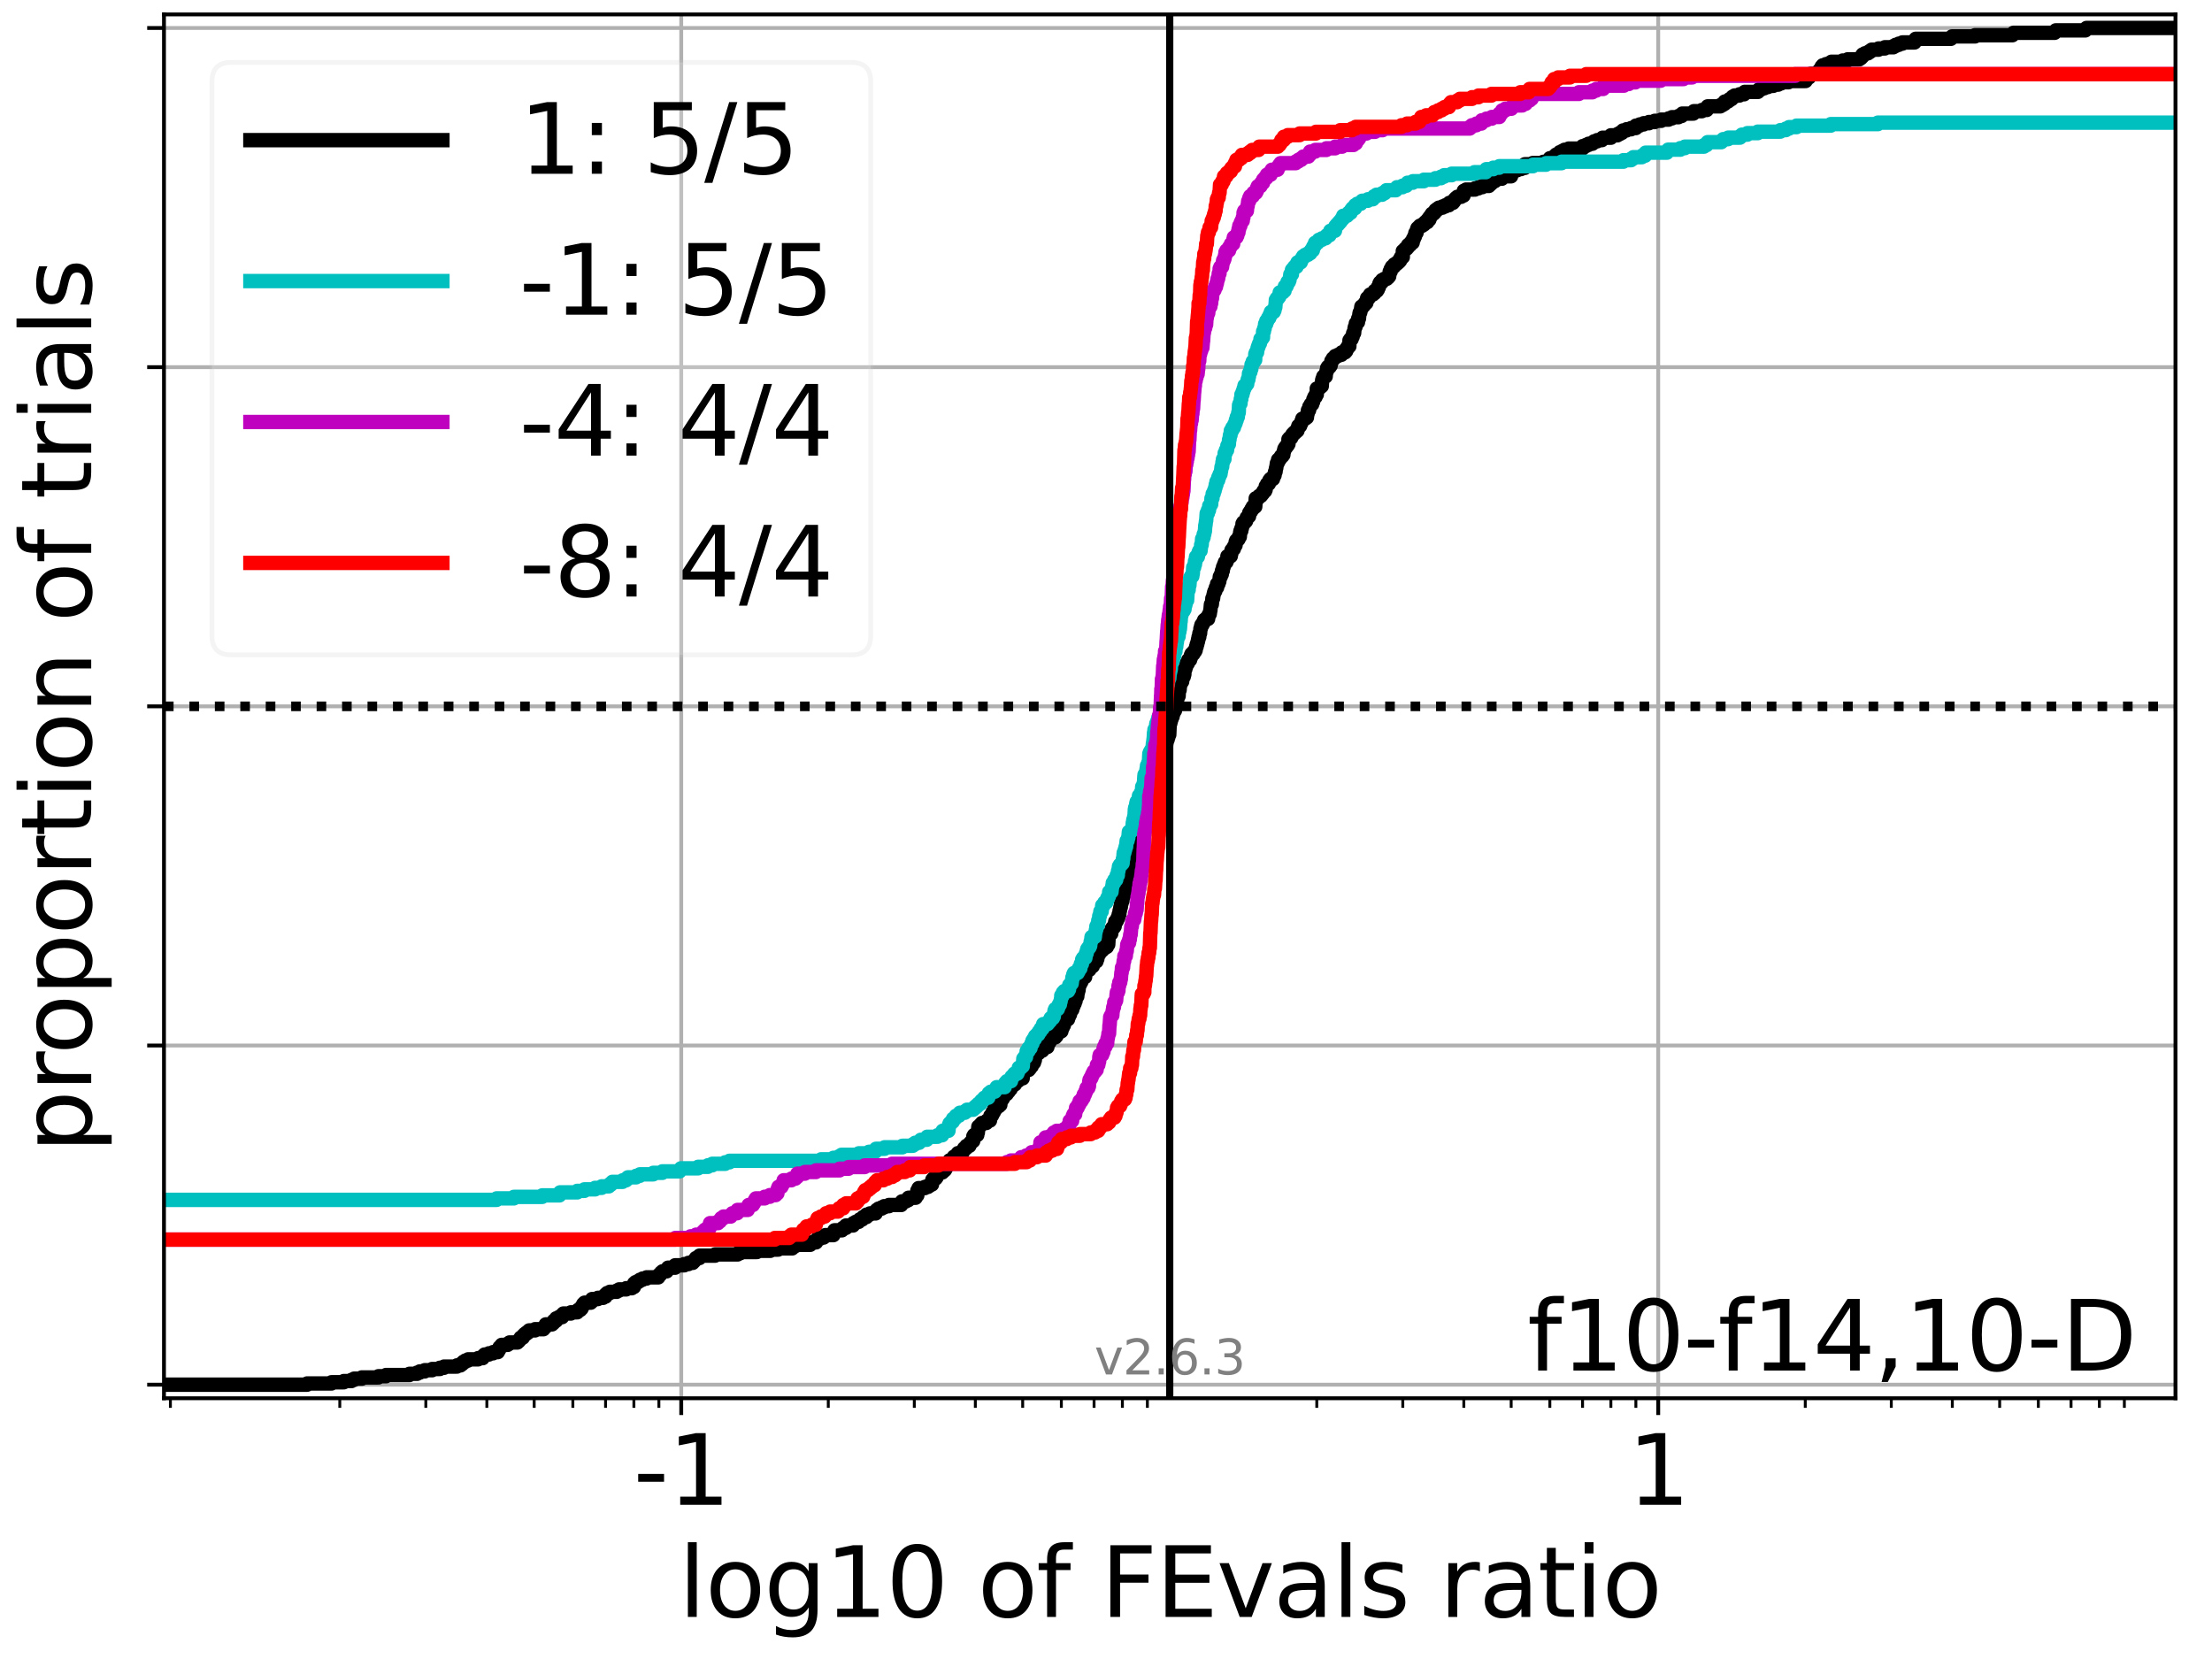 <?xml version="1.0" encoding="utf-8" standalone="no"?>
<!DOCTYPE svg PUBLIC "-//W3C//DTD SVG 1.1//EN"
  "http://www.w3.org/Graphics/SVG/1.1/DTD/svg11.dtd">
<svg xmlns:xlink="http://www.w3.org/1999/xlink" width="460.8pt" height="345.6pt" viewBox="0 0 460.8 345.6" xmlns="http://www.w3.org/2000/svg" version="1.1">
 <defs>
  <style type="text/css">*{stroke-linejoin: round; stroke-linecap: butt}</style>
 </defs>
 <g id="figure_1">
  <g id="patch_1">
   <path d="M 0 345.6 
L 460.8 345.6 
L 460.8 0 
L 0 0 
z
" style="fill: #ffffff"/>
  </g>
  <g id="axes_1">
   <g id="patch_2">
    <path d="M 34.16 291.28 
L 453.192 291.28 
L 453.192 3 
L 34.16 3 
z
" style="fill: #ffffff"/>
   </g>
   <g id="matplotlib.axis_1">
    <g id="xtick_1">
     <g id="line2d_1">
      <path d="M 141.914 291.28 
L 141.914 3 
" clip-path="url(#p044dfe9dea)" style="fill: none; stroke: #b0b0b0; stroke-width: 0.8; stroke-linecap: square"/>
     </g>
     <g id="line2d_2">
      <defs>
       <path id="md7c98ce682" d="M 0 0 
L 0 3.5 
" style="stroke: #000000; stroke-width: 0.8"/>
      </defs>
      <g>
       <use xlink:href="#md7c98ce682" x="141.914" y="291.28" style="stroke: #000000; stroke-width: 0.8"/>
      </g>
     </g>
     <g id="text_1">
      <!-- -1 -->
      <g transform="translate(131.944 313.477) scale(0.2 -0.2)">
       <defs>
        <path id="DejaVuSans-2d" d="M 313 2009 
L 1997 2009 
L 1997 1497 
L 313 1497 
L 313 2009 
z
" transform="scale(0.016)"/>
        <path id="DejaVuSans-31" d="M 794 531 
L 1825 531 
L 1825 4091 
L 703 3866 
L 703 4441 
L 1819 4666 
L 2450 4666 
L 2450 531 
L 3481 531 
L 3481 0 
L 794 0 
L 794 531 
z
" transform="scale(0.016)"/>
       </defs>
       <use xlink:href="#DejaVuSans-2d"/>
       <use xlink:href="#DejaVuSans-31" x="36.084"/>
      </g>
     </g>
    </g>
    <g id="xtick_2">
     <g id="line2d_3">
      <path d="M 345.438 291.28 
L 345.438 3 
" clip-path="url(#p044dfe9dea)" style="fill: none; stroke: #b0b0b0; stroke-width: 0.8; stroke-linecap: square"/>
     </g>
     <g id="line2d_4">
      <g>
       <use xlink:href="#md7c98ce682" x="345.438" y="291.28" style="stroke: #000000; stroke-width: 0.8"/>
      </g>
     </g>
     <g id="text_2">
      <!-- 1 -->
      <g transform="translate(339.076 313.477) scale(0.2 -0.2)">
       <use xlink:href="#DejaVuSans-31"/>
      </g>
     </g>
    </g>
    <g id="xtick_3">
     <g id="line2d_5">
      <defs>
       <path id="mb1774f169f" d="M 0 0 
L 0 2 
" style="stroke: #000000; stroke-width: 0.6"/>
      </defs>
      <g>
       <use xlink:href="#mb1774f169f" x="35.495" y="291.28" style="stroke: #000000; stroke-width: 0.6"/>
      </g>
     </g>
    </g>
    <g id="xtick_4">
     <g id="line2d_6">
      <g>
       <use xlink:href="#mb1774f169f" x="70.785" y="291.28" style="stroke: #000000; stroke-width: 0.6"/>
      </g>
     </g>
    </g>
    <g id="xtick_5">
     <g id="line2d_7">
      <g>
       <use xlink:href="#mb1774f169f" x="88.705" y="291.28" style="stroke: #000000; stroke-width: 0.6"/>
      </g>
     </g>
    </g>
    <g id="xtick_6">
     <g id="line2d_8">
      <g>
       <use xlink:href="#mb1774f169f" x="101.419" y="291.28" style="stroke: #000000; stroke-width: 0.6"/>
      </g>
     </g>
    </g>
    <g id="xtick_7">
     <g id="line2d_9">
      <g>
       <use xlink:href="#mb1774f169f" x="111.28" y="291.28" style="stroke: #000000; stroke-width: 0.6"/>
      </g>
     </g>
    </g>
    <g id="xtick_8">
     <g id="line2d_10">
      <g>
       <use xlink:href="#mb1774f169f" x="119.338" y="291.28" style="stroke: #000000; stroke-width: 0.6"/>
      </g>
     </g>
    </g>
    <g id="xtick_9">
     <g id="line2d_11">
      <g>
       <use xlink:href="#mb1774f169f" x="126.151" y="291.28" style="stroke: #000000; stroke-width: 0.6"/>
      </g>
     </g>
    </g>
    <g id="xtick_10">
     <g id="line2d_12">
      <g>
       <use xlink:href="#mb1774f169f" x="132.052" y="291.28" style="stroke: #000000; stroke-width: 0.6"/>
      </g>
     </g>
    </g>
    <g id="xtick_11">
     <g id="line2d_13">
      <g>
       <use xlink:href="#mb1774f169f" x="137.257" y="291.28" style="stroke: #000000; stroke-width: 0.6"/>
      </g>
     </g>
    </g>
    <g id="xtick_12">
     <g id="line2d_14">
      <g>
       <use xlink:href="#mb1774f169f" x="172.547" y="291.28" style="stroke: #000000; stroke-width: 0.6"/>
      </g>
     </g>
    </g>
    <g id="xtick_13">
     <g id="line2d_15">
      <g>
       <use xlink:href="#mb1774f169f" x="190.467" y="291.28" style="stroke: #000000; stroke-width: 0.6"/>
      </g>
     </g>
    </g>
    <g id="xtick_14">
     <g id="line2d_16">
      <g>
       <use xlink:href="#mb1774f169f" x="203.181" y="291.28" style="stroke: #000000; stroke-width: 0.6"/>
      </g>
     </g>
    </g>
    <g id="xtick_15">
     <g id="line2d_17">
      <g>
       <use xlink:href="#mb1774f169f" x="213.043" y="291.28" style="stroke: #000000; stroke-width: 0.6"/>
      </g>
     </g>
    </g>
    <g id="xtick_16">
     <g id="line2d_18">
      <g>
       <use xlink:href="#mb1774f169f" x="221.1" y="291.28" style="stroke: #000000; stroke-width: 0.6"/>
      </g>
     </g>
    </g>
    <g id="xtick_17">
     <g id="line2d_19">
      <g>
       <use xlink:href="#mb1774f169f" x="227.913" y="291.28" style="stroke: #000000; stroke-width: 0.6"/>
      </g>
     </g>
    </g>
    <g id="xtick_18">
     <g id="line2d_20">
      <g>
       <use xlink:href="#mb1774f169f" x="233.814" y="291.28" style="stroke: #000000; stroke-width: 0.6"/>
      </g>
     </g>
    </g>
    <g id="xtick_19">
     <g id="line2d_21">
      <g>
       <use xlink:href="#mb1774f169f" x="239.02" y="291.28" style="stroke: #000000; stroke-width: 0.6"/>
      </g>
     </g>
    </g>
    <g id="xtick_20">
     <g id="line2d_22">
      <g>
       <use xlink:href="#mb1774f169f" x="274.309" y="291.28" style="stroke: #000000; stroke-width: 0.6"/>
      </g>
     </g>
    </g>
    <g id="xtick_21">
     <g id="line2d_23">
      <g>
       <use xlink:href="#mb1774f169f" x="292.229" y="291.28" style="stroke: #000000; stroke-width: 0.6"/>
      </g>
     </g>
    </g>
    <g id="xtick_22">
     <g id="line2d_24">
      <g>
       <use xlink:href="#mb1774f169f" x="304.943" y="291.28" style="stroke: #000000; stroke-width: 0.6"/>
      </g>
     </g>
    </g>
    <g id="xtick_23">
     <g id="line2d_25">
      <g>
       <use xlink:href="#mb1774f169f" x="314.805" y="291.28" style="stroke: #000000; stroke-width: 0.6"/>
      </g>
     </g>
    </g>
    <g id="xtick_24">
     <g id="line2d_26">
      <g>
       <use xlink:href="#mb1774f169f" x="322.862" y="291.28" style="stroke: #000000; stroke-width: 0.6"/>
      </g>
     </g>
    </g>
    <g id="xtick_25">
     <g id="line2d_27">
      <g>
       <use xlink:href="#mb1774f169f" x="329.675" y="291.28" style="stroke: #000000; stroke-width: 0.6"/>
      </g>
     </g>
    </g>
    <g id="xtick_26">
     <g id="line2d_28">
      <g>
       <use xlink:href="#mb1774f169f" x="335.576" y="291.28" style="stroke: #000000; stroke-width: 0.6"/>
      </g>
     </g>
    </g>
    <g id="xtick_27">
     <g id="line2d_29">
      <g>
       <use xlink:href="#mb1774f169f" x="340.782" y="291.28" style="stroke: #000000; stroke-width: 0.6"/>
      </g>
     </g>
    </g>
    <g id="xtick_28">
     <g id="line2d_30">
      <g>
       <use xlink:href="#mb1774f169f" x="376.072" y="291.28" style="stroke: #000000; stroke-width: 0.6"/>
      </g>
     </g>
    </g>
    <g id="xtick_29">
     <g id="line2d_31">
      <g>
       <use xlink:href="#mb1774f169f" x="393.991" y="291.28" style="stroke: #000000; stroke-width: 0.6"/>
      </g>
     </g>
    </g>
    <g id="xtick_30">
     <g id="line2d_32">
      <g>
       <use xlink:href="#mb1774f169f" x="406.705" y="291.28" style="stroke: #000000; stroke-width: 0.6"/>
      </g>
     </g>
    </g>
    <g id="xtick_31">
     <g id="line2d_33">
      <g>
       <use xlink:href="#mb1774f169f" x="416.567" y="291.28" style="stroke: #000000; stroke-width: 0.6"/>
      </g>
     </g>
    </g>
    <g id="xtick_32">
     <g id="line2d_34">
      <g>
       <use xlink:href="#mb1774f169f" x="424.625" y="291.28" style="stroke: #000000; stroke-width: 0.6"/>
      </g>
     </g>
    </g>
    <g id="xtick_33">
     <g id="line2d_35">
      <g>
       <use xlink:href="#mb1774f169f" x="431.437" y="291.28" style="stroke: #000000; stroke-width: 0.6"/>
      </g>
     </g>
    </g>
    <g id="xtick_34">
     <g id="line2d_36">
      <g>
       <use xlink:href="#mb1774f169f" x="437.339" y="291.28" style="stroke: #000000; stroke-width: 0.6"/>
      </g>
     </g>
    </g>
    <g id="xtick_35">
     <g id="line2d_37">
      <g>
       <use xlink:href="#mb1774f169f" x="442.544" y="291.28" style="stroke: #000000; stroke-width: 0.6"/>
      </g>
     </g>
    </g>
    <g id="text_3">
     <!-- log10 of FEvals ratio -->
     <g transform="translate(141.371 336.833) scale(0.2 -0.2)">
      <defs>
       <path id="DejaVuSans-6c" d="M 603 4863 
L 1178 4863 
L 1178 0 
L 603 0 
L 603 4863 
z
" transform="scale(0.016)"/>
       <path id="DejaVuSans-6f" d="M 1959 3097 
Q 1497 3097 1228 2736 
Q 959 2375 959 1747 
Q 959 1119 1226 758 
Q 1494 397 1959 397 
Q 2419 397 2687 759 
Q 2956 1122 2956 1747 
Q 2956 2369 2687 2733 
Q 2419 3097 1959 3097 
z
M 1959 3584 
Q 2709 3584 3137 3096 
Q 3566 2609 3566 1747 
Q 3566 888 3137 398 
Q 2709 -91 1959 -91 
Q 1206 -91 779 398 
Q 353 888 353 1747 
Q 353 2609 779 3096 
Q 1206 3584 1959 3584 
z
" transform="scale(0.016)"/>
       <path id="DejaVuSans-67" d="M 2906 1791 
Q 2906 2416 2648 2759 
Q 2391 3103 1925 3103 
Q 1463 3103 1205 2759 
Q 947 2416 947 1791 
Q 947 1169 1205 825 
Q 1463 481 1925 481 
Q 2391 481 2648 825 
Q 2906 1169 2906 1791 
z
M 3481 434 
Q 3481 -459 3084 -895 
Q 2688 -1331 1869 -1331 
Q 1566 -1331 1297 -1286 
Q 1028 -1241 775 -1147 
L 775 -588 
Q 1028 -725 1275 -790 
Q 1522 -856 1778 -856 
Q 2344 -856 2625 -561 
Q 2906 -266 2906 331 
L 2906 616 
Q 2728 306 2450 153 
Q 2172 0 1784 0 
Q 1141 0 747 490 
Q 353 981 353 1791 
Q 353 2603 747 3093 
Q 1141 3584 1784 3584 
Q 2172 3584 2450 3431 
Q 2728 3278 2906 2969 
L 2906 3500 
L 3481 3500 
L 3481 434 
z
" transform="scale(0.016)"/>
       <path id="DejaVuSans-30" d="M 2034 4250 
Q 1547 4250 1301 3770 
Q 1056 3291 1056 2328 
Q 1056 1369 1301 889 
Q 1547 409 2034 409 
Q 2525 409 2770 889 
Q 3016 1369 3016 2328 
Q 3016 3291 2770 3770 
Q 2525 4250 2034 4250 
z
M 2034 4750 
Q 2819 4750 3233 4129 
Q 3647 3509 3647 2328 
Q 3647 1150 3233 529 
Q 2819 -91 2034 -91 
Q 1250 -91 836 529 
Q 422 1150 422 2328 
Q 422 3509 836 4129 
Q 1250 4750 2034 4750 
z
" transform="scale(0.016)"/>
       <path id="DejaVuSans-20" transform="scale(0.016)"/>
       <path id="DejaVuSans-66" d="M 2375 4863 
L 2375 4384 
L 1825 4384 
Q 1516 4384 1395 4259 
Q 1275 4134 1275 3809 
L 1275 3500 
L 2222 3500 
L 2222 3053 
L 1275 3053 
L 1275 0 
L 697 0 
L 697 3053 
L 147 3053 
L 147 3500 
L 697 3500 
L 697 3744 
Q 697 4328 969 4595 
Q 1241 4863 1831 4863 
L 2375 4863 
z
" transform="scale(0.016)"/>
       <path id="DejaVuSans-46" d="M 628 4666 
L 3309 4666 
L 3309 4134 
L 1259 4134 
L 1259 2759 
L 3109 2759 
L 3109 2228 
L 1259 2228 
L 1259 0 
L 628 0 
L 628 4666 
z
" transform="scale(0.016)"/>
       <path id="DejaVuSans-45" d="M 628 4666 
L 3578 4666 
L 3578 4134 
L 1259 4134 
L 1259 2753 
L 3481 2753 
L 3481 2222 
L 1259 2222 
L 1259 531 
L 3634 531 
L 3634 0 
L 628 0 
L 628 4666 
z
" transform="scale(0.016)"/>
       <path id="DejaVuSans-76" d="M 191 3500 
L 800 3500 
L 1894 563 
L 2988 3500 
L 3597 3500 
L 2284 0 
L 1503 0 
L 191 3500 
z
" transform="scale(0.016)"/>
       <path id="DejaVuSans-61" d="M 2194 1759 
Q 1497 1759 1228 1600 
Q 959 1441 959 1056 
Q 959 750 1161 570 
Q 1363 391 1709 391 
Q 2188 391 2477 730 
Q 2766 1069 2766 1631 
L 2766 1759 
L 2194 1759 
z
M 3341 1997 
L 3341 0 
L 2766 0 
L 2766 531 
Q 2569 213 2275 61 
Q 1981 -91 1556 -91 
Q 1019 -91 701 211 
Q 384 513 384 1019 
Q 384 1609 779 1909 
Q 1175 2209 1959 2209 
L 2766 2209 
L 2766 2266 
Q 2766 2663 2505 2880 
Q 2244 3097 1772 3097 
Q 1472 3097 1187 3025 
Q 903 2953 641 2809 
L 641 3341 
Q 956 3463 1253 3523 
Q 1550 3584 1831 3584 
Q 2591 3584 2966 3190 
Q 3341 2797 3341 1997 
z
" transform="scale(0.016)"/>
       <path id="DejaVuSans-73" d="M 2834 3397 
L 2834 2853 
Q 2591 2978 2328 3040 
Q 2066 3103 1784 3103 
Q 1356 3103 1142 2972 
Q 928 2841 928 2578 
Q 928 2378 1081 2264 
Q 1234 2150 1697 2047 
L 1894 2003 
Q 2506 1872 2764 1633 
Q 3022 1394 3022 966 
Q 3022 478 2636 193 
Q 2250 -91 1575 -91 
Q 1294 -91 989 -36 
Q 684 19 347 128 
L 347 722 
Q 666 556 975 473 
Q 1284 391 1588 391 
Q 1994 391 2212 530 
Q 2431 669 2431 922 
Q 2431 1156 2273 1281 
Q 2116 1406 1581 1522 
L 1381 1569 
Q 847 1681 609 1914 
Q 372 2147 372 2553 
Q 372 3047 722 3315 
Q 1072 3584 1716 3584 
Q 2034 3584 2315 3537 
Q 2597 3491 2834 3397 
z
" transform="scale(0.016)"/>
       <path id="DejaVuSans-72" d="M 2631 2963 
Q 2534 3019 2420 3045 
Q 2306 3072 2169 3072 
Q 1681 3072 1420 2755 
Q 1159 2438 1159 1844 
L 1159 0 
L 581 0 
L 581 3500 
L 1159 3500 
L 1159 2956 
Q 1341 3275 1631 3429 
Q 1922 3584 2338 3584 
Q 2397 3584 2469 3576 
Q 2541 3569 2628 3553 
L 2631 2963 
z
" transform="scale(0.016)"/>
       <path id="DejaVuSans-74" d="M 1172 4494 
L 1172 3500 
L 2356 3500 
L 2356 3053 
L 1172 3053 
L 1172 1153 
Q 1172 725 1289 603 
Q 1406 481 1766 481 
L 2356 481 
L 2356 0 
L 1766 0 
Q 1100 0 847 248 
Q 594 497 594 1153 
L 594 3053 
L 172 3053 
L 172 3500 
L 594 3500 
L 594 4494 
L 1172 4494 
z
" transform="scale(0.016)"/>
       <path id="DejaVuSans-69" d="M 603 3500 
L 1178 3500 
L 1178 0 
L 603 0 
L 603 3500 
z
M 603 4863 
L 1178 4863 
L 1178 4134 
L 603 4134 
L 603 4863 
z
" transform="scale(0.016)"/>
      </defs>
      <use xlink:href="#DejaVuSans-6c"/>
      <use xlink:href="#DejaVuSans-6f" x="27.783"/>
      <use xlink:href="#DejaVuSans-67" x="88.965"/>
      <use xlink:href="#DejaVuSans-31" x="152.441"/>
      <use xlink:href="#DejaVuSans-30" x="216.064"/>
      <use xlink:href="#DejaVuSans-20" x="279.688"/>
      <use xlink:href="#DejaVuSans-6f" x="311.475"/>
      <use xlink:href="#DejaVuSans-66" x="372.656"/>
      <use xlink:href="#DejaVuSans-20" x="407.861"/>
      <use xlink:href="#DejaVuSans-46" x="439.648"/>
      <use xlink:href="#DejaVuSans-45" x="497.168"/>
      <use xlink:href="#DejaVuSans-76" x="560.352"/>
      <use xlink:href="#DejaVuSans-61" x="619.531"/>
      <use xlink:href="#DejaVuSans-6c" x="680.811"/>
      <use xlink:href="#DejaVuSans-73" x="708.594"/>
      <use xlink:href="#DejaVuSans-20" x="760.693"/>
      <use xlink:href="#DejaVuSans-72" x="792.48"/>
      <use xlink:href="#DejaVuSans-61" x="833.594"/>
      <use xlink:href="#DejaVuSans-74" x="894.873"/>
      <use xlink:href="#DejaVuSans-69" x="934.082"/>
      <use xlink:href="#DejaVuSans-6f" x="961.865"/>
     </g>
    </g>
   </g>
   <g id="matplotlib.axis_2">
    <g id="ytick_1">
     <g id="line2d_38">
      <path d="M 34.16 288.454 
L 453.192 288.454 
" clip-path="url(#p044dfe9dea)" style="fill: none; stroke: #b0b0b0; stroke-width: 0.8; stroke-linecap: square"/>
     </g>
     <g id="line2d_39">
      <defs>
       <path id="mc135c43222" d="M 0 0 
L -3.5 0 
" style="stroke: #000000; stroke-width: 0.8"/>
      </defs>
      <g>
       <use xlink:href="#mc135c43222" x="34.16" y="288.454" style="stroke: #000000; stroke-width: 0.8"/>
      </g>
     </g>
    </g>
    <g id="ytick_2">
     <g id="line2d_40">
      <path d="M 34.16 217.797 
L 453.192 217.797 
" clip-path="url(#p044dfe9dea)" style="fill: none; stroke: #b0b0b0; stroke-width: 0.8; stroke-linecap: square"/>
     </g>
     <g id="line2d_41">
      <g>
       <use xlink:href="#mc135c43222" x="34.16" y="217.797" style="stroke: #000000; stroke-width: 0.8"/>
      </g>
     </g>
    </g>
    <g id="ytick_3">
     <g id="line2d_42">
      <path d="M 34.16 147.14 
L 453.192 147.14 
" clip-path="url(#p044dfe9dea)" style="fill: none; stroke: #b0b0b0; stroke-width: 0.8; stroke-linecap: square"/>
     </g>
     <g id="line2d_43">
      <g>
       <use xlink:href="#mc135c43222" x="34.16" y="147.14" style="stroke: #000000; stroke-width: 0.8"/>
      </g>
     </g>
    </g>
    <g id="ytick_4">
     <g id="line2d_44">
      <path d="M 34.16 76.483 
L 453.192 76.483 
" clip-path="url(#p044dfe9dea)" style="fill: none; stroke: #b0b0b0; stroke-width: 0.8; stroke-linecap: square"/>
     </g>
     <g id="line2d_45">
      <g>
       <use xlink:href="#mc135c43222" x="34.16" y="76.483" style="stroke: #000000; stroke-width: 0.8"/>
      </g>
     </g>
    </g>
    <g id="ytick_5">
     <g id="line2d_46">
      <path d="M 34.16 5.826 
L 453.192 5.826 
" clip-path="url(#p044dfe9dea)" style="fill: none; stroke: #b0b0b0; stroke-width: 0.8; stroke-linecap: square"/>
     </g>
     <g id="line2d_47">
      <g>
       <use xlink:href="#mc135c43222" x="34.16" y="5.826" style="stroke: #000000; stroke-width: 0.8"/>
      </g>
     </g>
    </g>
    <g id="text_4">
     <!-- proportion of trials -->
     <g transform="translate(19.001 240.146) rotate(-90) scale(0.2 -0.2)">
      <defs>
       <path id="DejaVuSans-70" d="M 1159 525 
L 1159 -1331 
L 581 -1331 
L 581 3500 
L 1159 3500 
L 1159 2969 
Q 1341 3281 1617 3432 
Q 1894 3584 2278 3584 
Q 2916 3584 3314 3078 
Q 3713 2572 3713 1747 
Q 3713 922 3314 415 
Q 2916 -91 2278 -91 
Q 1894 -91 1617 61 
Q 1341 213 1159 525 
z
M 3116 1747 
Q 3116 2381 2855 2742 
Q 2594 3103 2138 3103 
Q 1681 3103 1420 2742 
Q 1159 2381 1159 1747 
Q 1159 1113 1420 752 
Q 1681 391 2138 391 
Q 2594 391 2855 752 
Q 3116 1113 3116 1747 
z
" transform="scale(0.016)"/>
       <path id="DejaVuSans-6e" d="M 3513 2113 
L 3513 0 
L 2938 0 
L 2938 2094 
Q 2938 2591 2744 2837 
Q 2550 3084 2163 3084 
Q 1697 3084 1428 2787 
Q 1159 2491 1159 1978 
L 1159 0 
L 581 0 
L 581 3500 
L 1159 3500 
L 1159 2956 
Q 1366 3272 1645 3428 
Q 1925 3584 2291 3584 
Q 2894 3584 3203 3211 
Q 3513 2838 3513 2113 
z
" transform="scale(0.016)"/>
      </defs>
      <use xlink:href="#DejaVuSans-70"/>
      <use xlink:href="#DejaVuSans-72" x="63.477"/>
      <use xlink:href="#DejaVuSans-6f" x="102.34"/>
      <use xlink:href="#DejaVuSans-70" x="163.521"/>
      <use xlink:href="#DejaVuSans-6f" x="226.998"/>
      <use xlink:href="#DejaVuSans-72" x="288.18"/>
      <use xlink:href="#DejaVuSans-74" x="329.293"/>
      <use xlink:href="#DejaVuSans-69" x="368.502"/>
      <use xlink:href="#DejaVuSans-6f" x="396.285"/>
      <use xlink:href="#DejaVuSans-6e" x="457.467"/>
      <use xlink:href="#DejaVuSans-20" x="520.846"/>
      <use xlink:href="#DejaVuSans-6f" x="552.633"/>
      <use xlink:href="#DejaVuSans-66" x="613.814"/>
      <use xlink:href="#DejaVuSans-20" x="649.02"/>
      <use xlink:href="#DejaVuSans-74" x="680.807"/>
      <use xlink:href="#DejaVuSans-72" x="720.016"/>
      <use xlink:href="#DejaVuSans-69" x="761.129"/>
      <use xlink:href="#DejaVuSans-61" x="788.912"/>
      <use xlink:href="#DejaVuSans-6c" x="850.191"/>
      <use xlink:href="#DejaVuSans-73" x="877.975"/>
     </g>
    </g>
   </g>
   <g id="line2d_48">
    <path d="M 34.16 288.454 
L 63.972 288.454 
L 63.972 288.203 
L 69.052 288.203 
L 69.052 287.951 
L 71.62 287.951 
L 71.62 287.7 
L 73.211 287.7 
L 73.211 287.449 
L 73.776 287.449 
L 73.776 287.198 
L 75.368 287.198 
L 75.368 286.946 
L 78.825 286.946 
L 78.825 286.695 
L 80.417 286.695 
L 80.417 286.444 
L 85.293 286.444 
L 85.293 286.193 
L 86.883 286.193 
L 86.883 285.941 
L 87.449 285.941 
L 87.449 285.69 
L 88.474 285.69 
L 88.474 285.439 
L 90.028 285.439 
L 90.028 285.188 
L 91.619 285.188 
L 91.619 284.937 
L 92.499 284.937 
L 92.499 284.685 
L 95.176 284.685 
L 95.176 284.434 
L 95.929 284.434 
L 95.929 284.183 
L 96.27 284.183 
L 96.27 283.932 
L 96.54 283.932 
L 96.54 283.68 
L 96.939 283.68 
L 96.939 283.429 
L 97.52 283.429 
L 97.52 283.178 
L 99.584 283.178 
L 99.584 282.927 
L 100.556 282.927 
L 100.556 282.676 
L 100.679 282.676 
L 100.679 282.424 
L 100.948 282.424 
L 100.948 282.173 
L 101.833 282.173 
L 101.833 281.922 
L 102.711 281.922 
L 102.711 281.671 
L 103.701 281.671 
L 103.701 281.419 
L 103.841 281.419 
L 103.841 281.168 
L 103.989 281.168 
L 104.057 280.666 
L 104.303 280.666 
L 104.303 280.415 
L 104.508 280.415 
L 104.508 280.163 
L 105.749 280.163 
L 105.749 279.912 
L 106.141 279.912 
L 106.141 279.661 
L 107.794 279.661 
L 107.794 279.41 
L 108.071 279.41 
L 108.071 279.158 
L 108.297 279.158 
L 108.297 278.907 
L 108.465 278.907 
L 108.465 278.656 
L 108.916 278.656 
L 108.916 278.405 
L 109.039 278.405 
L 109.039 278.154 
L 109.287 278.154 
L 109.287 277.902 
L 109.602 277.902 
L 109.602 277.651 
L 109.95 277.651 
L 109.95 277.4 
L 110.228 277.4 
L 110.228 277.149 
L 111.448 277.149 
L 111.448 276.897 
L 113.214 276.897 
L 113.214 276.646 
L 113.346 276.646 
L 113.346 276.395 
L 113.696 276.395 
L 113.698 275.893 
L 114.999 275.893 
L 114.999 275.641 
L 115.277 275.641 
L 115.37 275.139 
L 115.854 275.139 
L 115.857 274.636 
L 116.385 274.636 
L 116.385 274.385 
L 117.096 274.385 
L 117.11 273.883 
L 117.362 273.883 
L 117.362 273.631 
L 118.927 273.631 
L 118.927 273.38 
L 120.241 273.38 
L 120.241 273.129 
L 120.42 273.129 
L 120.42 272.878 
L 120.903 272.878 
L 120.903 272.627 
L 121.142 272.627 
L 121.214 272.124 
L 121.404 272.124 
L 121.404 271.873 
L 121.518 271.873 
L 121.518 271.622 
L 121.77 271.622 
L 121.77 271.37 
L 123.057 271.37 
L 123.057 271.119 
L 123.334 271.119 
L 123.336 270.617 
L 124.548 270.617 
L 124.548 270.366 
L 125.623 270.366 
L 125.623 270.114 
L 126.142 270.114 
L 126.202 269.612 
L 126.479 269.612 
L 126.479 269.361 
L 127.044 269.361 
L 127.044 269.109 
L 128.477 269.109 
L 128.477 268.858 
L 128.961 268.858 
L 128.961 268.607 
L 130.45 268.607 
L 130.45 268.356 
L 131.622 268.356 
L 131.622 268.105 
L 132.052 268.105 
L 132.106 267.351 
L 132.38 267.351 
L 132.38 267.1 
L 132.924 267.1 
L 132.924 266.848 
L 133.309 266.848 
L 133.309 266.597 
L 133.856 266.597 
L 133.856 266.346 
L 134.69 266.346 
L 134.69 266.095 
L 137.131 266.095 
L 137.232 265.592 
L 137.523 265.592 
L 137.523 265.341 
L 137.718 265.341 
L 137.718 265.09 
L 138.007 265.09 
L 138.007 264.839 
L 138.885 264.839 
L 138.885 264.587 
L 139.099 264.587 
L 139.163 264.085 
L 140.633 264.085 
L 140.633 263.583 
L 142.55 263.583 
L 142.55 263.331 
L 143.412 263.331 
L 143.412 263.08 
L 144.306 263.08 
L 144.306 262.829 
L 144.552 262.829 
L 144.552 262.578 
L 144.789 262.578 
L 144.789 262.326 
L 144.963 262.326 
L 144.963 262.075 
L 145.712 262.075 
L 145.712 261.573 
L 148.961 261.573 
L 148.961 261.321 
L 153.657 261.321 
L 153.657 261.07 
L 154.209 261.07 
L 154.209 260.819 
L 157.677 260.819 
L 157.677 260.568 
L 160.469 260.568 
L 160.469 260.317 
L 162.1 260.317 
L 162.1 260.065 
L 165.019 260.065 
L 165.019 259.814 
L 165.316 259.814 
L 165.316 259.563 
L 165.735 259.563 
L 165.735 259.312 
L 168.784 259.312 
L 168.784 259.06 
L 168.906 259.06 
L 168.906 258.809 
L 170 258.809 
L 170.091 258.307 
L 170.27 258.307 
L 170.27 258.056 
L 170.814 258.056 
L 170.814 257.804 
L 171.576 257.804 
L 171.576 257.553 
L 171.92 257.553 
L 171.92 257.302 
L 173.6 257.302 
L 173.6 256.799 
L 173.792 256.799 
L 173.828 256.297 
L 175.389 256.297 
L 175.389 256.046 
L 175.596 256.046 
L 175.596 255.795 
L 176.232 255.795 
L 176.232 255.292 
L 177.696 255.292 
L 177.787 254.79 
L 178.238 254.79 
L 178.238 254.538 
L 178.872 254.538 
L 178.872 254.287 
L 179.085 254.287 
L 179.085 254.036 
L 179.627 254.036 
L 179.627 253.785 
L 179.798 253.785 
L 179.798 253.534 
L 180.501 253.534 
L 180.501 253.031 
L 181.198 253.031 
L 181.198 252.78 
L 182.409 252.78 
L 182.409 252.277 
L 182.661 252.277 
L 182.661 252.026 
L 183.017 252.026 
L 183.017 251.775 
L 183.654 251.775 
L 183.654 251.524 
L 184.182 251.524 
L 184.182 251.273 
L 185.178 251.273 
L 185.178 251.021 
L 187.74 251.021 
L 187.74 250.77 
L 187.892 250.77 
L 187.892 250.268 
L 188.733 250.268 
L 188.733 250.016 
L 189.222 250.016 
L 189.256 249.514 
L 190.744 249.514 
L 190.839 249.011 
L 191.092 249.011 
L 191.103 248.007 
L 191.36 248.007 
L 191.36 247.504 
L 192.657 247.504 
L 192.657 247.253 
L 193.319 247.253 
L 193.319 247.002 
L 193.701 247.002 
L 193.701 246.75 
L 194.152 246.75 
L 194.227 245.746 
L 194.435 245.746 
L 194.435 245.494 
L 194.944 245.494 
L 194.944 245.243 
L 195.123 245.243 
L 195.216 244.489 
L 195.625 244.489 
L 195.625 244.238 
L 196.31 244.238 
L 196.31 243.987 
L 196.58 243.987 
L 196.58 243.736 
L 196.863 243.736 
L 196.863 243.485 
L 197.004 243.485 
L 197.004 242.982 
L 197.279 242.982 
L 197.279 242.48 
L 197.755 242.48 
L 197.802 241.726 
L 198.398 241.726 
L 198.398 241.475 
L 198.524 241.475 
L 198.524 241.224 
L 198.702 241.224 
L 198.702 240.972 
L 199.234 240.972 
L 199.234 240.721 
L 199.346 240.721 
L 199.346 240.47 
L 199.546 240.47 
L 199.546 240.219 
L 200.329 240.219 
L 200.329 239.967 
L 200.598 239.967 
L 200.705 239.465 
L 200.848 239.465 
L 200.848 239.214 
L 201.245 239.214 
L 201.32 238.711 
L 201.936 238.711 
L 201.985 238.209 
L 202.209 238.209 
L 202.209 237.958 
L 202.439 237.958 
L 202.439 237.706 
L 202.731 237.706 
L 202.762 236.701 
L 202.911 236.701 
L 202.911 236.45 
L 203.577 236.45 
L 203.604 235.948 
L 203.704 235.948 
L 203.808 234.692 
L 204.097 234.692 
L 204.097 234.44 
L 204.322 234.44 
L 204.322 234.189 
L 204.548 234.189 
L 204.548 233.938 
L 205.473 233.938 
L 205.473 233.687 
L 205.603 233.687 
L 205.603 233.436 
L 206.23 233.436 
L 206.324 232.431 
L 206.626 232.431 
L 206.626 232.179 
L 206.759 232.179 
L 206.782 231.677 
L 207.039 231.677 
L 207.141 230.923 
L 207.511 230.923 
L 207.511 230.672 
L 207.715 230.672 
L 207.715 230.421 
L 208.115 230.421 
L 208.115 230.17 
L 208.386 230.17 
L 208.42 229.416 
L 208.566 229.416 
L 208.663 228.914 
L 208.887 228.914 
L 208.887 228.662 
L 209.022 228.662 
L 209.022 228.16 
L 209.327 228.16 
L 209.327 227.909 
L 209.718 227.909 
L 209.718 227.657 
L 209.871 227.657 
L 209.871 227.406 
L 210.115 227.406 
L 210.115 227.155 
L 210.25 227.155 
L 210.25 226.904 
L 210.516 226.904 
L 210.516 226.401 
L 210.653 226.401 
L 210.653 226.15 
L 211.078 226.15 
L 211.078 225.899 
L 211.428 225.899 
L 211.492 225.145 
L 212.131 225.145 
L 212.131 224.894 
L 212.278 224.894 
L 212.278 224.643 
L 213.043 224.643 
L 213.043 223.638 
L 213.294 223.638 
L 213.346 223.135 
L 213.661 223.135 
L 213.661 222.884 
L 214.307 222.884 
L 214.307 222.633 
L 214.521 222.633 
L 214.593 222.13 
L 214.92 222.13 
L 214.993 221.377 
L 215.402 221.377 
L 215.507 220.874 
L 215.569 220.874 
L 215.671 219.869 
L 215.688 219.869 
L 215.688 219.618 
L 215.958 219.618 
L 215.958 219.367 
L 216.404 219.367 
L 216.404 219.116 
L 216.621 219.116 
L 216.621 218.865 
L 217.149 218.865 
L 217.149 218.613 
L 217.358 218.613 
L 217.402 218.111 
L 218.191 218.111 
L 218.282 217.357 
L 218.374 217.357 
L 218.374 217.106 
L 218.644 217.106 
L 218.644 216.604 
L 218.967 216.604 
L 218.967 216.352 
L 219.147 216.352 
L 219.147 216.101 
L 219.855 216.101 
L 219.855 215.85 
L 220.072 215.85 
L 220.123 215.096 
L 220.671 215.096 
L 220.671 214.845 
L 221.1 214.845 
L 221.168 214.343 
L 221.254 214.343 
L 221.254 214.091 
L 221.377 214.091 
L 221.42 213.589 
L 221.623 213.589 
L 221.623 213.086 
L 221.736 213.086 
L 221.736 212.835 
L 221.928 212.835 
L 221.928 212.584 
L 222.114 212.584 
L 222.114 212.333 
L 222.489 212.333 
L 222.529 211.83 
L 222.665 211.83 
L 222.737 211.328 
L 222.904 211.328 
L 222.985 210.574 
L 223.189 210.574 
L 223.189 210.323 
L 223.374 210.323 
L 223.475 209.82 
L 223.522 209.82 
L 223.522 209.569 
L 223.639 209.569 
L 223.701 209.067 
L 223.86 209.067 
L 223.926 208.564 
L 224.046 208.564 
L 224.149 207.811 
L 224.169 207.811 
L 224.169 207.559 
L 224.42 207.559 
L 224.469 206.806 
L 224.546 206.806 
L 224.607 206.303 
L 224.677 206.303 
L 224.785 205.298 
L 224.845 205.298 
L 224.845 205.047 
L 225.004 205.047 
L 225.103 204.545 
L 225.264 204.545 
L 225.272 204.042 
L 225.43 204.042 
L 225.533 203.54 
L 226.046 203.54 
L 226.122 202.786 
L 226.205 202.786 
L 226.286 202.284 
L 226.539 202.284 
L 226.539 202.033 
L 226.935 202.033 
L 227.035 201.53 
L 227.145 201.53 
L 227.145 201.279 
L 227.637 201.279 
L 227.637 200.525 
L 227.968 200.525 
L 227.968 200.274 
L 228.414 200.274 
L 228.419 199.772 
L 228.592 199.772 
L 228.6 199.269 
L 228.705 199.269 
L 228.806 198.767 
L 228.975 198.767 
L 229.077 198.013 
L 229.602 198.013 
L 229.602 197.762 
L 229.751 197.762 
L 229.751 197.51 
L 230.18 197.51 
L 230.18 197.259 
L 230.58 197.259 
L 230.603 196.757 
L 230.866 196.757 
L 230.962 194.998 
L 231.061 194.998 
L 231.093 194.496 
L 231.49 194.496 
L 231.589 193.491 
L 231.758 193.491 
L 231.758 193.24 
L 232.024 193.24 
L 232.024 192.988 
L 232.199 192.988 
L 232.276 192.235 
L 232.33 192.235 
L 232.33 191.984 
L 232.569 191.984 
L 232.569 191.732 
L 232.707 191.732 
L 232.801 191.23 
L 232.942 191.23 
L 233.05 190.476 
L 233.187 190.476 
L 233.229 189.723 
L 233.301 189.723 
L 233.395 188.969 
L 233.488 188.969 
L 233.542 188.215 
L 233.631 188.215 
L 233.674 187.713 
L 233.814 187.713 
L 233.895 186.959 
L 233.929 186.959 
L 233.929 186.708 
L 234.049 186.708 
L 234.049 186.457 
L 234.165 186.457 
L 234.212 185.452 
L 234.569 185.452 
L 234.569 185.2 
L 234.722 185.2 
L 234.807 184.447 
L 234.874 184.447 
L 234.93 183.944 
L 235.095 183.944 
L 235.14 183.442 
L 235.232 183.442 
L 235.232 183.191 
L 235.368 183.191 
L 235.473 182.688 
L 235.494 182.688 
L 235.494 182.437 
L 235.618 182.437 
L 235.687 181.432 
L 235.798 181.432 
L 235.841 180.93 
L 235.933 180.93 
L 235.933 180.678 
L 236.081 180.678 
L 236.167 180.176 
L 236.241 180.176 
L 236.241 179.925 
L 236.494 179.925 
L 236.564 178.92 
L 236.646 178.92 
L 236.663 178.417 
L 236.775 178.417 
L 236.863 177.161 
L 237.022 177.161 
L 237.072 176.659 
L 237.18 176.659 
L 237.26 175.905 
L 237.299 175.905 
L 237.402 174.9 
L 237.486 174.9 
L 237.494 174.398 
L 237.741 174.398 
L 237.772 173.895 
L 237.933 173.895 
L 238.01 173.393 
L 238.059 173.393 
L 238.159 172.639 
L 238.281 172.639 
L 238.345 172.137 
L 238.393 172.137 
L 238.494 171.132 
L 238.591 171.132 
L 238.667 170.127 
L 238.705 170.127 
L 238.806 168.871 
L 238.854 168.871 
L 238.905 168.368 
L 239.02 168.368 
L 239.02 168.117 
L 239.182 168.117 
L 239.228 167.615 
L 239.297 167.615 
L 239.349 166.861 
L 239.428 166.861 
L 239.428 166.61 
L 239.647 166.61 
L 239.656 165.605 
L 239.787 165.605 
L 239.833 164.851 
L 239.939 164.851 
L 240.028 164.098 
L 240.122 164.098 
L 240.122 163.846 
L 240.301 163.846 
L 240.352 163.093 
L 240.442 163.093 
L 240.442 162.842 
L 240.613 162.842 
L 240.648 162.088 
L 240.824 162.088 
L 240.856 160.832 
L 241.009 160.832 
L 241.113 159.576 
L 241.138 159.576 
L 241.138 159.324 
L 241.281 159.324 
L 241.347 158.822 
L 241.535 158.822 
L 241.634 158.068 
L 241.648 158.068 
L 241.743 157.063 
L 241.843 157.063 
L 241.925 156.561 
L 242.133 156.561 
L 242.133 156.31 
L 242.439 156.31 
L 242.442 155.807 
L 242.679 155.807 
L 242.765 155.305 
L 242.914 155.305 
L 243.021 154.551 
L 243.057 154.551 
L 243.15 154.049 
L 243.247 154.049 
L 243.284 153.546 
L 243.398 153.546 
L 243.45 153.044 
L 243.58 153.044 
L 243.676 150.783 
L 243.775 150.783 
L 243.884 150.28 
L 243.901 150.28 
L 243.954 149.778 
L 244.063 149.778 
L 244.171 149.275 
L 244.271 149.275 
L 244.325 148.773 
L 244.386 148.773 
L 244.386 148.522 
L 244.502 148.522 
L 244.592 148.019 
L 244.771 148.019 
L 244.865 147.014 
L 245.04 147.014 
L 245.102 146.261 
L 245.174 146.261 
L 245.245 145.507 
L 245.308 145.507 
L 245.318 145.005 
L 245.527 145.005 
L 245.584 143.748 
L 245.732 143.748 
L 245.832 142.492 
L 245.978 142.492 
L 245.978 142.241 
L 246.103 142.241 
L 246.103 141.99 
L 246.261 141.99 
L 246.355 140.985 
L 246.591 140.985 
L 246.7 140.483 
L 246.725 140.483 
L 246.725 139.478 
L 246.912 139.478 
L 246.984 138.975 
L 247.068 138.975 
L 247.17 138.222 
L 247.436 138.222 
L 247.545 137.719 
L 247.551 137.719 
L 247.551 137.468 
L 247.921 137.468 
L 248.01 136.965 
L 248.099 136.965 
L 248.099 136.463 
L 248.213 136.463 
L 248.213 136.212 
L 248.61 136.212 
L 248.681 135.709 
L 248.948 135.709 
L 248.948 135.458 
L 249.074 135.458 
L 249.173 134.704 
L 249.278 134.704 
L 249.306 134.202 
L 249.413 134.202 
L 249.473 133.699 
L 249.547 133.699 
L 249.577 133.197 
L 249.664 133.197 
L 249.681 132.695 
L 249.832 132.695 
L 249.853 131.941 
L 250 131.941 
L 250.073 130.936 
L 250.16 130.936 
L 250.208 130.434 
L 250.281 130.434 
L 250.281 130.182 
L 250.489 130.182 
L 250.489 129.931 
L 250.61 129.931 
L 250.61 129.68 
L 250.758 129.68 
L 250.842 129.177 
L 251.146 129.177 
L 251.146 128.926 
L 251.671 128.926 
L 251.734 128.173 
L 251.879 128.173 
L 251.879 127.921 
L 252.011 127.921 
L 252.12 127.168 
L 252.147 127.168 
L 252.257 125.912 
L 252.441 125.912 
L 252.545 124.907 
L 252.557 124.907 
L 252.557 124.655 
L 252.709 124.655 
L 252.795 123.902 
L 252.835 123.902 
L 252.919 123.399 
L 253.008 123.399 
L 253.008 123.148 
L 253.163 123.148 
L 253.232 122.646 
L 253.286 122.646 
L 253.286 122.394 
L 253.538 122.394 
L 253.538 121.641 
L 253.822 121.641 
L 253.911 121.138 
L 254.001 121.138 
L 254.108 120.133 
L 254.307 120.133 
L 254.347 119.631 
L 254.521 119.631 
L 254.559 118.877 
L 254.735 118.877 
L 254.783 118.124 
L 254.908 118.124 
L 254.987 117.621 
L 255.071 117.621 
L 255.179 117.119 
L 255.479 117.119 
L 255.588 116.616 
L 255.694 116.616 
L 255.694 115.863 
L 256.39 115.863 
L 256.39 115.36 
L 256.503 115.36 
L 256.552 114.606 
L 256.755 114.606 
L 256.755 114.355 
L 257.027 114.355 
L 257.053 113.853 
L 257.206 113.853 
L 257.206 113.602 
L 257.383 113.602 
L 257.423 112.848 
L 257.523 112.848 
L 257.523 112.597 
L 257.788 112.597 
L 257.788 112.345 
L 257.998 112.345 
L 258.066 111.843 
L 258.271 111.843 
L 258.357 110.838 
L 258.415 110.838 
L 258.415 110.587 
L 258.58 110.587 
L 258.598 110.084 
L 258.696 110.084 
L 258.786 109.582 
L 258.832 109.582 
L 258.839 109.08 
L 258.985 109.08 
L 258.985 108.828 
L 259.339 108.828 
L 259.339 108.577 
L 259.564 108.577 
L 259.631 108.075 
L 259.715 108.075 
L 259.715 107.823 
L 259.949 107.823 
L 259.949 107.572 
L 260.196 107.572 
L 260.235 106.818 
L 260.398 106.818 
L 260.398 106.567 
L 260.607 106.567 
L 260.693 106.065 
L 260.943 106.065 
L 260.977 105.562 
L 261.489 105.562 
L 261.595 103.804 
L 262.101 103.804 
L 262.101 103.553 
L 262.303 103.553 
L 262.303 103.301 
L 262.685 103.301 
L 262.685 103.05 
L 262.889 103.05 
L 262.889 102.799 
L 263.094 102.799 
L 263.203 102.296 
L 263.539 102.296 
L 263.539 102.045 
L 263.651 102.045 
L 263.684 101.292 
L 263.862 101.292 
L 263.97 100.789 
L 264.316 100.789 
L 264.316 100.538 
L 264.448 100.538 
L 264.448 100.035 
L 264.645 100.035 
L 264.645 99.784 
L 265.19 99.784 
L 265.263 99.282 
L 265.361 99.282 
L 265.361 99.031 
L 265.509 99.031 
L 265.616 98.277 
L 265.72 98.277 
L 265.808 97.523 
L 265.862 97.523 
L 265.961 96.77 
L 265.992 96.77 
L 265.992 96.518 
L 266.14 96.518 
L 266.14 96.267 
L 266.252 96.267 
L 266.252 95.765 
L 266.541 95.765 
L 266.541 95.513 
L 266.715 95.513 
L 266.715 95.262 
L 266.879 95.262 
L 266.879 95.011 
L 267.161 95.011 
L 267.161 94.76 
L 267.347 94.76 
L 267.427 94.006 
L 267.497 94.006 
L 267.559 93.504 
L 267.705 93.504 
L 267.705 93.252 
L 267.893 93.252 
L 267.893 93.001 
L 268.075 93.001 
L 268.075 92.75 
L 268.272 92.75 
L 268.272 92.499 
L 268.408 92.499 
L 268.408 91.494 
L 268.613 91.494 
L 268.613 91.243 
L 268.978 91.243 
L 268.978 90.991 
L 269.104 90.991 
L 269.104 90.74 
L 269.224 90.74 
L 269.224 90.489 
L 269.448 90.489 
L 269.448 90.238 
L 269.715 90.238 
L 269.715 89.986 
L 269.993 89.986 
L 269.993 89.735 
L 270.278 89.735 
L 270.289 89.233 
L 270.464 89.233 
L 270.464 88.73 
L 270.839 88.73 
L 270.934 88.228 
L 271.061 88.228 
L 271.129 87.725 
L 271.265 87.725 
L 271.3 87.223 
L 271.92 87.223 
L 271.92 86.972 
L 272.254 86.972 
L 272.315 86.218 
L 272.396 86.218 
L 272.467 85.464 
L 272.702 85.464 
L 272.759 84.711 
L 272.957 84.711 
L 273.059 84.208 
L 273.354 84.208 
L 273.453 83.706 
L 273.546 83.706 
L 273.584 83.203 
L 273.691 83.203 
L 273.793 82.701 
L 274.049 82.701 
L 274.083 82.198 
L 274.309 82.198 
L 274.309 80.942 
L 274.78 80.942 
L 274.78 80.691 
L 275.065 80.691 
L 275.065 80.44 
L 275.349 80.44 
L 275.429 79.184 
L 275.495 79.184 
L 275.495 78.933 
L 275.608 78.933 
L 275.669 78.43 
L 276.161 78.43 
L 276.22 77.676 
L 276.274 77.676 
L 276.365 77.174 
L 276.466 77.174 
L 276.466 76.672 
L 276.616 76.672 
L 276.616 76.42 
L 277.022 76.42 
L 277.022 76.169 
L 277.194 76.169 
L 277.299 75.415 
L 277.359 75.415 
L 277.359 75.164 
L 277.539 75.164 
L 277.539 74.913 
L 277.668 74.913 
L 277.668 74.662 
L 277.964 74.662 
L 277.964 74.411 
L 278.155 74.411 
L 278.155 74.159 
L 278.733 74.159 
L 278.733 73.908 
L 279.447 73.908 
L 279.515 73.406 
L 280.211 73.406 
L 280.211 73.154 
L 280.434 73.154 
L 280.454 72.652 
L 280.685 72.652 
L 280.789 72.15 
L 281.092 72.15 
L 281.122 70.893 
L 281.292 70.893 
L 281.292 70.642 
L 281.571 70.642 
L 281.651 70.14 
L 281.782 70.14 
L 281.892 69.386 
L 282.087 69.386 
L 282.177 68.381 
L 282.235 68.381 
L 282.235 68.13 
L 282.367 68.13 
L 282.442 67.376 
L 282.681 67.376 
L 282.681 67.125 
L 282.89 67.125 
L 282.926 66.371 
L 283.096 66.371 
L 283.191 65.366 
L 283.247 65.366 
L 283.247 65.115 
L 283.36 65.115 
L 283.469 64.613 
L 283.49 64.613 
L 283.598 63.859 
L 283.945 63.859 
L 283.945 63.608 
L 284.171 63.608 
L 284.171 63.357 
L 284.357 63.357 
L 284.357 63.105 
L 284.634 63.105 
L 284.741 62.352 
L 284.798 62.352 
L 284.798 62.101 
L 285.143 62.101 
L 285.143 61.849 
L 285.263 61.849 
L 285.263 61.598 
L 285.416 61.598 
L 285.416 61.347 
L 286.023 61.347 
L 286.023 61.096 
L 286.328 61.096 
L 286.36 60.593 
L 286.851 60.593 
L 286.851 60.342 
L 287.023 60.342 
L 287.023 59.84 
L 287.247 59.84 
L 287.347 59.086 
L 287.476 59.086 
L 287.476 58.835 
L 287.85 58.835 
L 287.931 58.332 
L 288.383 58.332 
L 288.383 58.081 
L 288.904 58.081 
L 288.904 57.83 
L 289.18 57.83 
L 289.18 57.579 
L 289.388 57.579 
L 289.478 56.825 
L 289.5 56.825 
L 289.5 56.574 
L 289.703 56.574 
L 289.703 56.071 
L 289.878 56.071 
L 289.969 55.569 
L 290.365 55.569 
L 290.465 55.066 
L 290.869 55.066 
L 290.869 54.815 
L 291.164 54.815 
L 291.164 54.564 
L 291.447 54.564 
L 291.447 54.313 
L 291.668 54.313 
L 291.718 53.81 
L 291.854 53.81 
L 291.854 53.559 
L 292.229 53.559 
L 292.229 52.303 
L 292.507 52.303 
L 292.507 52.052 
L 292.734 52.052 
L 292.734 51.8 
L 293.052 51.8 
L 293.052 51.549 
L 293.269 51.549 
L 293.33 51.047 
L 293.753 51.047 
L 293.857 50.544 
L 294.285 50.544 
L 294.348 49.791 
L 294.521 49.791 
L 294.603 49.288 
L 294.744 49.288 
L 294.844 48.534 
L 295.081 48.534 
L 295.185 47.781 
L 295.278 47.781 
L 295.278 47.53 
L 295.544 47.53 
L 295.544 47.278 
L 295.785 47.278 
L 295.785 47.027 
L 296.282 47.027 
L 296.282 46.776 
L 296.652 46.776 
L 296.652 46.525 
L 296.885 46.525 
L 296.885 46.273 
L 297.348 46.273 
L 297.383 45.771 
L 297.76 45.771 
L 297.76 45.269 
L 297.977 45.269 
L 297.977 45.017 
L 298.13 45.017 
L 298.13 44.766 
L 298.304 44.766 
L 298.304 44.515 
L 298.662 44.515 
L 298.662 44.264 
L 298.903 44.264 
L 298.903 44.012 
L 299.042 44.012 
L 299.042 43.761 
L 299.373 43.761 
L 299.373 43.51 
L 299.738 43.51 
L 299.738 43.259 
L 300.502 43.259 
L 300.502 43.007 
L 301.097 43.007 
L 301.097 42.756 
L 301.822 42.756 
L 301.822 42.505 
L 301.935 42.505 
L 301.935 42.254 
L 302.682 42.254 
L 302.682 42.003 
L 302.887 42.003 
L 302.887 41.751 
L 303.041 41.751 
L 303.041 41.5 
L 303.282 41.5 
L 303.282 41.249 
L 303.588 41.249 
L 303.588 40.998 
L 304.382 40.998 
L 304.382 40.746 
L 304.88 40.746 
L 304.943 39.742 
L 305.403 39.742 
L 305.403 39.49 
L 307.249 39.49 
L 307.249 39.239 
L 307.992 39.239 
L 307.992 38.988 
L 308.788 38.988 
L 308.788 38.737 
L 310.148 38.737 
L 310.148 38.485 
L 310.406 38.485 
L 310.406 38.234 
L 310.691 38.234 
L 310.691 37.983 
L 310.844 37.983 
L 310.844 37.732 
L 311.422 37.732 
L 311.422 37.481 
L 311.756 37.481 
L 311.756 37.229 
L 312.869 37.229 
L 312.869 36.978 
L 313.014 36.978 
L 313.014 36.727 
L 314.782 36.727 
L 314.805 35.722 
L 315.432 35.722 
L 315.432 35.471 
L 316.05 35.471 
L 316.05 35.22 
L 316.86 35.22 
L 316.86 34.968 
L 317.657 34.968 
L 317.657 34.215 
L 319.296 34.215 
L 319.296 33.963 
L 321.502 33.963 
L 321.502 33.712 
L 322.415 33.712 
L 322.415 33.461 
L 322.862 33.461 
L 322.862 32.959 
L 323.889 32.959 
L 323.902 32.456 
L 324.167 32.456 
L 324.167 32.205 
L 324.918 32.205 
L 324.918 31.702 
L 325.44 31.702 
L 325.44 31.451 
L 325.911 31.451 
L 325.911 31.2 
L 326.793 31.2 
L 326.793 30.949 
L 329.675 30.949 
L 329.675 30.446 
L 330.371 30.446 
L 330.371 30.195 
L 330.92 30.195 
L 330.92 29.944 
L 331.731 29.944 
L 331.731 29.693 
L 332.08 29.693 
L 332.08 29.441 
L 332.724 29.441 
L 332.724 29.19 
L 333.695 29.19 
L 333.695 28.939 
L 333.85 28.939 
L 333.85 28.688 
L 335.576 28.688 
L 335.576 28.185 
L 336.943 28.185 
L 336.943 27.934 
L 337.415 27.934 
L 337.415 27.683 
L 337.883 27.683 
L 337.883 27.432 
L 338.08 27.432 
L 338.08 27.18 
L 338.826 27.18 
L 338.826 26.929 
L 339.789 26.929 
L 339.789 26.678 
L 340.782 26.678 
L 340.782 26.175 
L 341.568 26.175 
L 341.568 25.924 
L 342.389 25.924 
L 342.389 25.673 
L 343.502 25.673 
L 343.502 25.422 
L 344.695 25.422 
L 344.695 25.171 
L 346.065 25.171 
L 346.065 24.919 
L 347.594 24.919 
L 347.594 24.668 
L 348.29 24.668 
L 348.29 24.417 
L 349.65 24.417 
L 349.65 24.166 
L 350.315 24.166 
L 350.315 23.914 
L 350.447 23.914 
L 350.447 23.663 
L 352.753 23.663 
L 352.753 23.412 
L 352.878 23.412 
L 352.878 23.161 
L 354.536 23.161 
L 354.536 22.91 
L 355.552 22.91 
L 355.652 22.407 
L 355.737 22.407 
L 355.737 22.156 
L 358.373 22.156 
L 358.373 21.905 
L 358.83 21.905 
L 358.83 21.653 
L 359.243 21.653 
L 359.302 21.151 
L 359.968 21.151 
L 359.968 20.9 
L 360.308 20.9 
L 360.308 20.649 
L 360.713 20.649 
L 360.713 20.397 
L 360.935 20.397 
L 360.935 20.146 
L 361.348 20.146 
L 361.348 19.895 
L 362.364 19.895 
L 362.364 19.644 
L 363.315 19.644 
L 363.315 19.392 
L 363.456 19.392 
L 363.456 19.141 
L 366.21 19.141 
L 366.21 18.89 
L 366.408 18.89 
L 366.408 18.639 
L 366.88 18.639 
L 366.88 18.387 
L 367.546 18.387 
L 367.546 18.136 
L 368.291 18.136 
L 368.291 17.885 
L 369.406 17.885 
L 369.406 17.634 
L 370.422 17.634 
L 370.422 17.383 
L 371.034 17.383 
L 371.034 17.131 
L 372.575 17.131 
L 372.575 16.88 
L 376.135 16.88 
L 376.135 16.629 
L 376.312 16.629 
L 376.312 16.378 
L 376.498 16.378 
L 376.498 16.126 
L 376.873 16.126 
L 376.942 15.624 
L 377.182 15.624 
L 377.182 15.373 
L 378.501 15.373 
L 378.501 15.122 
L 378.924 15.122 
L 378.992 14.619 
L 379.228 14.619 
L 379.228 14.368 
L 379.388 14.368 
L 379.488 13.865 
L 379.701 13.865 
L 379.701 13.614 
L 380.366 13.614 
L 380.366 13.363 
L 381.111 13.363 
L 381.111 13.112 
L 381.529 13.112 
L 381.529 12.861 
L 383.854 12.861 
L 383.854 12.609 
L 384.921 12.609 
L 384.921 12.358 
L 387.326 12.358 
L 387.326 12.107 
L 387.685 12.107 
L 387.685 11.856 
L 387.926 11.856 
L 388.014 11.353 
L 388.487 11.353 
L 388.487 11.102 
L 389.152 11.102 
L 389.152 10.851 
L 389.524 10.851 
L 389.524 10.6 
L 389.897 10.6 
L 389.897 10.348 
L 391.325 10.348 
L 391.325 10.097 
L 392.64 10.097 
L 392.64 9.846 
L 394.418 9.846 
L 394.418 9.595 
L 394.891 9.595 
L 394.891 9.343 
L 395.556 9.343 
L 395.556 9.092 
L 396.302 9.092 
L 396.302 8.841 
L 398.83 8.841 
L 398.83 8.59 
L 399.044 8.59 
L 399.069 8.087 
L 406.408 8.087 
L 406.408 7.836 
L 406.647 7.836 
L 406.647 7.585 
L 411.437 7.585 
L 411.437 7.334 
L 419.228 7.334 
L 419.228 7.082 
L 419.468 7.082 
L 419.468 6.831 
L 428.014 6.831 
L 428.014 6.58 
L 428.254 6.58 
L 428.254 6.329 
L 434.418 6.329 
L 434.418 6.077 
L 434.658 6.077 
L 434.658 5.826 
L 453.192 5.826 
L 453.192 5.826 
" clip-path="url(#p044dfe9dea)" style="fill: none; stroke: #000000; stroke-width: 3; stroke-linecap: square"/>
   </g>
   <g id="line2d_49">
    <path clip-path="url(#p044dfe9dea)" style="fill: none; stroke: #000000; stroke-width: 3; stroke-linecap: square"/>
   </g>
   <g id="line2d_50">
    <path d="M 34.16 249.956 
L 103.456 249.956 
L 103.456 249.643 
L 107.043 249.643 
L 107.043 249.33 
L 112.959 249.33 
L 112.959 249.017 
L 116.546 249.017 
L 116.546 248.704 
L 116.669 248.704 
L 116.669 248.391 
L 120.256 248.391 
L 120.256 248.078 
L 121.746 248.078 
L 121.746 247.765 
L 123.976 247.765 
L 123.976 247.452 
L 125.333 247.452 
L 125.333 247.139 
L 126.828 247.139 
L 126.828 246.826 
L 127.221 246.826 
L 127.221 246.513 
L 127.563 246.513 
L 127.563 246.2 
L 129.693 246.2 
L 129.693 245.887 
L 130.415 245.887 
L 130.415 245.574 
L 130.808 245.574 
L 130.808 245.261 
L 132.499 245.261 
L 132.499 244.949 
L 133.28 244.949 
L 133.28 244.636 
L 136.086 244.636 
L 136.086 244.323 
L 137.986 244.323 
L 137.986 244.01 
L 141.573 244.01 
L 141.573 243.697 
L 141.848 243.697 
L 141.848 243.384 
L 145.435 243.384 
L 145.435 243.071 
L 147.468 243.071 
L 147.468 242.758 
L 148.366 242.758 
L 148.366 242.445 
L 151.055 242.445 
L 151.055 242.132 
L 151.953 242.132 
L 151.953 241.819 
L 171.05 241.819 
L 171.05 241.506 
L 173.619 241.506 
L 173.619 241.193 
L 174.767 241.193 
L 174.767 240.88 
L 175.299 240.88 
L 175.299 240.567 
L 178.898 240.567 
L 178.898 240.254 
L 181.013 240.254 
L 181.013 239.941 
L 182.334 239.941 
L 182.334 239.628 
L 182.485 239.628 
L 182.485 239.315 
L 184.27 239.315 
L 184.27 239.002 
L 187.981 239.002 
L 187.981 238.689 
L 190.152 238.689 
L 190.152 238.376 
L 190.631 238.376 
L 190.631 238.063 
L 191.474 238.063 
L 191.474 237.75 
L 191.82 237.75 
L 191.82 237.437 
L 193.057 237.437 
L 193.142 236.811 
L 195.287 236.811 
L 195.287 236.498 
L 196.266 236.498 
L 196.371 235.559 
L 197.587 235.559 
L 197.693 234.307 
L 197.824 234.307 
L 197.824 233.994 
L 198.139 233.994 
L 198.139 233.681 
L 198.483 233.681 
L 198.532 233.055 
L 198.941 233.055 
L 198.941 232.742 
L 199.145 232.742 
L 199.145 232.429 
L 199.77 232.429 
L 199.77 232.116 
L 199.953 232.116 
L 199.953 231.803 
L 201.004 231.803 
L 201.004 231.49 
L 201.438 231.49 
L 201.438 231.177 
L 202.737 231.177 
L 202.737 230.864 
L 203.108 230.864 
L 203.108 230.551 
L 203.469 230.551 
L 203.469 230.238 
L 203.81 230.238 
L 203.81 229.925 
L 204.269 229.925 
L 204.269 229.612 
L 204.43 229.612 
L 204.43 229.299 
L 204.791 229.299 
L 204.791 228.986 
L 205.057 228.986 
L 205.057 228.673 
L 205.884 228.673 
L 205.989 227.734 
L 206.379 227.734 
L 206.379 227.421 
L 207.237 227.421 
L 207.237 227.108 
L 207.442 227.108 
L 207.442 226.795 
L 207.622 226.795 
L 207.622 226.482 
L 209.29 226.482 
L 209.297 225.856 
L 209.457 225.856 
L 209.457 225.543 
L 209.74 225.543 
L 209.74 225.23 
L 210.607 225.23 
L 210.653 224.604 
L 210.741 224.604 
L 210.741 224.291 
L 211.061 224.291 
L 211.061 223.978 
L 211.292 223.978 
L 211.292 223.665 
L 211.937 223.665 
L 211.937 223.352 
L 212.063 223.352 
L 212.171 222.726 
L 212.24 222.726 
L 212.24 222.413 
L 212.727 222.413 
L 212.727 222.1 
L 213.066 222.1 
L 213.177 220.536 
L 213.408 220.536 
L 213.408 220.223 
L 213.735 220.223 
L 213.841 219.284 
L 213.871 219.284 
L 213.871 218.971 
L 214.253 218.971 
L 214.255 218.345 
L 214.675 218.345 
L 214.741 217.719 
L 214.856 217.719 
L 214.856 217.406 
L 215.076 217.406 
L 215.089 216.78 
L 215.293 216.78 
L 215.293 216.467 
L 215.569 216.467 
L 215.636 215.841 
L 215.95 215.841 
L 215.95 215.528 
L 216.295 215.528 
L 216.295 215.215 
L 216.42 215.215 
L 216.42 214.902 
L 216.706 214.902 
L 216.706 214.589 
L 216.825 214.589 
L 216.825 214.276 
L 217.186 214.276 
L 217.27 213.65 
L 217.315 213.65 
L 217.315 213.337 
L 218.243 213.337 
L 218.243 213.024 
L 218.504 213.024 
L 218.504 212.711 
L 218.779 212.711 
L 218.88 212.085 
L 219.358 212.085 
L 219.358 211.772 
L 219.522 211.772 
L 219.627 210.833 
L 219.677 210.833 
L 219.677 210.52 
L 219.805 210.52 
L 219.805 210.207 
L 220.36 210.207 
L 220.36 209.894 
L 220.473 209.894 
L 220.578 209.268 
L 220.795 209.268 
L 220.875 208.642 
L 220.939 208.642 
L 221.026 208.016 
L 221.076 208.016 
L 221.08 207.39 
L 221.389 207.39 
L 221.417 206.764 
L 221.694 206.764 
L 221.694 206.451 
L 222.527 206.451 
L 222.527 206.138 
L 222.696 206.138 
L 222.744 205.199 
L 223.011 205.199 
L 223.011 204.886 
L 223.256 204.886 
L 223.367 203.947 
L 223.393 203.947 
L 223.393 203.634 
L 223.545 203.634 
L 223.579 203.008 
L 223.718 203.008 
L 223.718 202.695 
L 224.505 202.695 
L 224.505 202.382 
L 224.679 202.382 
L 224.727 201.756 
L 225.061 201.756 
L 225.149 200.817 
L 225.386 200.817 
L 225.434 199.878 
L 225.619 199.878 
L 225.619 199.565 
L 226.109 199.565 
L 226.209 198.626 
L 226.364 198.626 
L 226.409 198 
L 226.502 198 
L 226.502 197.687 
L 226.725 197.687 
L 226.725 197.374 
L 226.963 197.374 
L 226.963 197.061 
L 227.102 197.061 
L 227.209 196.122 
L 227.295 196.122 
L 227.384 195.184 
L 228.077 195.184 
L 228.168 194.245 
L 228.211 194.245 
L 228.313 193.619 
L 228.383 193.619 
L 228.395 192.993 
L 228.543 192.993 
L 228.543 192.68 
L 228.747 192.68 
L 228.789 191.741 
L 228.945 191.741 
L 228.996 190.802 
L 229.124 190.802 
L 229.23 189.863 
L 229.506 189.863 
L 229.612 188.611 
L 229.919 188.611 
L 229.919 188.298 
L 230.078 188.298 
L 230.078 187.985 
L 230.478 187.985 
L 230.478 187.672 
L 230.613 187.672 
L 230.682 187.046 
L 230.86 187.046 
L 230.86 186.733 
L 231.007 186.733 
L 231.064 185.794 
L 231.547 185.794 
L 231.653 184.855 
L 231.682 184.855 
L 231.779 184.229 
L 231.812 184.229 
L 231.812 183.916 
L 232.094 183.916 
L 232.152 183.29 
L 232.522 183.29 
L 232.628 182.351 
L 232.866 182.351 
L 232.908 181.412 
L 232.996 181.412 
L 233.105 180.473 
L 233.287 180.473 
L 233.287 180.16 
L 233.576 180.16 
L 233.576 179.847 
L 233.859 179.847 
L 233.916 178.908 
L 233.997 178.908 
L 234.083 177.656 
L 234.23 177.656 
L 234.309 177.03 
L 234.393 177.03 
L 234.483 176.404 
L 234.586 176.404 
L 234.664 175.465 
L 234.701 175.465 
L 234.701 175.152 
L 234.889 175.152 
L 234.996 174.526 
L 235.057 174.526 
L 235.164 173.274 
L 235.588 173.274 
L 235.588 172.961 
L 235.768 172.961 
L 235.768 172.648 
L 235.903 172.648 
L 235.981 171.397 
L 236.018 171.397 
L 236.089 170.771 
L 236.19 170.771 
L 236.259 170.145 
L 236.328 170.145 
L 236.412 168.58 
L 236.467 168.58 
L 236.467 168.267 
L 236.616 168.267 
L 236.71 167.328 
L 236.792 167.328 
L 236.792 167.015 
L 237.17 167.015 
L 237.267 165.763 
L 237.529 165.763 
L 237.529 165.45 
L 237.662 165.45 
L 237.662 165.137 
L 237.863 165.137 
L 237.94 163.885 
L 238.147 163.885 
L 238.217 163.259 
L 238.297 163.259 
L 238.39 161.694 
L 238.425 161.694 
L 238.425 161.381 
L 238.6 161.381 
L 238.6 161.068 
L 238.751 161.068 
L 238.858 160.129 
L 238.932 160.129 
L 238.941 159.503 
L 239.126 159.503 
L 239.209 158.877 
L 239.334 158.877 
L 239.427 156.999 
L 239.538 156.999 
L 239.538 156.686 
L 239.726 156.686 
L 239.726 156.373 
L 239.901 156.373 
L 239.901 156.06 
L 240.078 156.06 
L 240.177 154.808 
L 240.211 154.808 
L 240.316 153.869 
L 240.335 153.869 
L 240.404 152.617 
L 240.471 152.617 
L 240.499 151.991 
L 240.663 151.991 
L 240.663 151.678 
L 240.799 151.678 
L 240.882 150.739 
L 241.091 150.739 
L 241.129 150.113 
L 241.287 150.113 
L 241.314 149.487 
L 241.665 149.487 
L 241.681 148.861 
L 241.805 148.861 
L 241.901 147.609 
L 242.135 147.609 
L 242.178 146.984 
L 242.252 146.984 
L 242.262 146.358 
L 242.598 146.358 
L 242.645 145.732 
L 242.715 145.732 
L 242.715 145.419 
L 242.837 145.419 
L 242.942 143.854 
L 242.974 143.854 
L 243.017 142.915 
L 243.113 142.915 
L 243.113 142.602 
L 243.285 142.602 
L 243.36 141.663 
L 243.451 141.663 
L 243.451 141.35 
L 243.586 141.35 
L 243.676 140.098 
L 243.755 140.098 
L 243.85 139.472 
L 243.9 139.472 
L 243.982 137.907 
L 244.099 137.907 
L 244.099 137.594 
L 244.332 137.594 
L 244.436 136.655 
L 244.611 136.655 
L 244.653 135.716 
L 244.863 135.716 
L 244.909 134.777 
L 245.021 134.777 
L 245.125 133.838 
L 245.158 133.838 
L 245.253 132.899 
L 245.364 132.899 
L 245.364 132.586 
L 245.519 132.586 
L 245.58 131.647 
L 245.683 131.647 
L 245.748 131.021 
L 245.8 131.021 
L 245.91 129.456 
L 245.95 129.456 
L 246.023 128.204 
L 246.115 128.204 
L 246.221 127.578 
L 246.304 127.578 
L 246.304 127.265 
L 246.575 127.265 
L 246.575 126.952 
L 246.749 126.952 
L 246.849 126.013 
L 246.951 126.013 
L 246.998 125.387 
L 247.098 125.387 
L 247.098 125.074 
L 247.296 125.074 
L 247.405 123.196 
L 247.483 123.196 
L 247.483 122.883 
L 247.618 122.883 
L 247.646 121.945 
L 247.776 121.945 
L 247.874 120.693 
L 247.923 120.693 
L 247.923 120.38 
L 248.099 120.38 
L 248.099 120.067 
L 248.377 120.067 
L 248.478 119.441 
L 248.492 119.441 
L 248.561 118.189 
L 248.758 118.189 
L 248.829 117.563 
L 248.934 117.563 
L 248.934 116.937 
L 249.048 116.937 
L 249.151 115.998 
L 249.534 115.998 
L 249.639 115.372 
L 249.685 115.372 
L 249.685 115.059 
L 249.816 115.059 
L 249.816 114.746 
L 250.099 114.746 
L 250.209 113.807 
L 250.217 113.807 
L 250.217 113.494 
L 250.335 113.494 
L 250.423 112.242 
L 250.608 112.242 
L 250.608 111.929 
L 250.728 111.929 
L 250.75 111.303 
L 250.864 111.303 
L 250.964 110.677 
L 251.002 110.677 
L 251.086 109.425 
L 251.126 109.425 
L 251.236 108.486 
L 251.271 108.486 
L 251.376 106.921 
L 251.623 106.921 
L 251.632 106.295 
L 251.854 106.295 
L 251.909 105.356 
L 252.132 105.356 
L 252.132 105.043 
L 252.312 105.043 
L 252.374 103.791 
L 252.579 103.791 
L 252.624 102.852 
L 252.829 102.852 
L 252.912 102.226 
L 253.03 102.226 
L 253.134 101.6 
L 253.2 101.6 
L 253.259 100.974 
L 253.403 100.974 
L 253.41 100.348 
L 253.582 100.348 
L 253.582 100.035 
L 253.77 100.035 
L 253.805 99.409 
L 253.961 99.409 
L 253.961 99.096 
L 254.076 99.096 
L 254.076 98.783 
L 254.247 98.783 
L 254.337 98.158 
L 254.362 98.158 
L 254.47 97.219 
L 254.603 97.219 
L 254.662 96.28 
L 254.768 96.28 
L 254.768 95.654 
L 255.068 95.654 
L 255.121 94.402 
L 255.304 94.402 
L 255.373 93.776 
L 255.62 93.776 
L 255.686 92.837 
L 255.843 92.837 
L 255.843 92.524 
L 256.006 92.524 
L 256.032 91.585 
L 256.128 91.585 
L 256.22 90.646 
L 256.343 90.646 
L 256.405 89.707 
L 256.67 89.707 
L 256.727 89.081 
L 257.046 89.081 
L 257.113 88.455 
L 257.273 88.455 
L 257.273 88.142 
L 257.408 88.142 
L 257.455 87.516 
L 257.62 87.516 
L 257.645 86.89 
L 257.848 86.89 
L 257.948 85.951 
L 258.055 85.951 
L 258.114 84.386 
L 258.224 84.386 
L 258.224 84.073 
L 258.417 84.073 
L 258.475 83.134 
L 258.589 83.134 
L 258.61 82.195 
L 258.832 82.195 
L 258.87 81.569 
L 259.004 81.569 
L 259.083 80.943 
L 259.227 80.943 
L 259.257 80.317 
L 259.581 80.317 
L 259.581 80.004 
L 259.812 80.004 
L 259.916 79.065 
L 260.063 79.065 
L 260.116 78.439 
L 260.181 78.439 
L 260.182 77.813 
L 260.32 77.813 
L 260.32 77.5 
L 260.479 77.5 
L 260.543 76.874 
L 260.671 76.874 
L 260.718 75.935 
L 260.883 75.935 
L 260.966 75.309 
L 261.261 75.309 
L 261.261 74.996 
L 261.473 74.996 
L 261.505 73.744 
L 261.616 73.744 
L 261.616 73.432 
L 261.866 73.432 
L 261.972 72.493 
L 262.073 72.493 
L 262.073 72.18 
L 262.19 72.18 
L 262.19 71.867 
L 262.303 71.867 
L 262.303 71.554 
L 262.467 71.554 
L 262.572 70.928 
L 262.581 70.928 
L 262.581 70.615 
L 262.892 70.615 
L 262.892 70.302 
L 263.106 70.302 
L 263.126 69.05 
L 263.304 69.05 
L 263.346 68.424 
L 263.454 68.424 
L 263.549 67.485 
L 263.779 67.485 
L 263.79 66.859 
L 264.018 66.859 
L 264.018 66.546 
L 264.17 66.546 
L 264.17 66.233 
L 264.42 66.233 
L 264.494 65.607 
L 264.725 65.607 
L 264.745 64.981 
L 265.356 64.981 
L 265.356 64.668 
L 265.496 64.668 
L 265.571 64.042 
L 265.664 64.042 
L 265.775 62.79 
L 265.783 62.79 
L 265.783 62.477 
L 265.965 62.477 
L 265.965 62.164 
L 266.244 62.164 
L 266.244 61.851 
L 266.484 61.851 
L 266.587 60.912 
L 267.272 60.912 
L 267.272 60.599 
L 267.591 60.599 
L 267.665 59.66 
L 268.009 59.66 
L 268.009 59.347 
L 268.136 59.347 
L 268.222 58.721 
L 268.489 58.721 
L 268.489 58.408 
L 268.613 58.408 
L 268.71 57.782 
L 268.739 57.782 
L 268.793 57.156 
L 269.132 57.156 
L 269.14 56.217 
L 269.398 56.217 
L 269.398 55.904 
L 269.637 55.904 
L 269.637 55.591 
L 270.084 55.591 
L 270.136 54.965 
L 270.296 54.965 
L 270.296 54.652 
L 270.975 54.652 
L 271.075 54.026 
L 271.265 54.026 
L 271.265 53.713 
L 271.457 53.713 
L 271.457 53.4 
L 271.873 53.4 
L 271.873 53.087 
L 272.475 53.087 
L 272.475 52.774 
L 272.943 52.774 
L 272.943 52.461 
L 273.115 52.461 
L 273.115 52.148 
L 273.491 52.148 
L 273.499 51.522 
L 273.666 51.522 
L 273.666 51.209 
L 273.889 51.209 
L 273.952 50.583 
L 274.473 50.583 
L 274.473 50.27 
L 274.733 50.27 
L 274.733 49.957 
L 275.396 49.957 
L 275.396 49.644 
L 276.144 49.644 
L 276.144 49.331 
L 276.394 49.331 
L 276.394 49.019 
L 276.959 49.019 
L 277.009 48.393 
L 277.13 48.393 
L 277.13 48.08 
L 278.095 48.08 
L 278.179 47.141 
L 278.43 47.141 
L 278.43 46.828 
L 278.716 46.828 
L 278.716 46.515 
L 278.993 46.515 
L 278.993 46.202 
L 279.267 46.202 
L 279.267 45.889 
L 279.49 45.889 
L 279.49 45.576 
L 279.785 45.576 
L 279.814 44.95 
L 280.627 44.95 
L 280.627 44.637 
L 280.942 44.637 
L 280.942 44.324 
L 281.378 44.324 
L 281.378 44.011 
L 281.493 44.011 
L 281.493 43.698 
L 281.716 43.698 
L 281.716 43.385 
L 282.273 43.385 
L 282.292 42.759 
L 282.731 42.759 
L 282.731 42.446 
L 283.462 42.446 
L 283.462 42.133 
L 283.764 42.133 
L 283.764 41.82 
L 284.957 41.82 
L 284.957 41.507 
L 285.99 41.507 
L 285.99 41.194 
L 286.228 41.194 
L 286.228 40.881 
L 286.734 40.881 
L 286.734 40.568 
L 287.912 40.568 
L 287.912 40.255 
L 288.454 40.255 
L 288.454 39.942 
L 288.81 39.942 
L 288.81 39.629 
L 290.78 39.629 
L 290.78 39.316 
L 291.011 39.316 
L 291.011 39.003 
L 292.148 39.003 
L 292.148 38.69 
L 292.972 38.69 
L 292.972 38.377 
L 293.222 38.377 
L 293.222 38.064 
L 294.322 38.064 
L 294.322 37.751 
L 296.613 37.751 
L 296.613 37.438 
L 299.021 37.438 
L 299.021 37.125 
L 300.169 37.125 
L 300.169 36.812 
L 300.828 36.812 
L 300.828 36.499 
L 302.406 36.499 
L 302.406 36.186 
L 307.136 36.186 
L 307.136 35.873 
L 309.525 35.873 
L 309.611 35.247 
L 311.073 35.247 
L 311.073 34.934 
L 312.32 34.934 
L 312.32 34.621 
L 319.342 34.621 
L 319.342 34.308 
L 322.061 34.308 
L 322.061 33.995 
L 325.293 33.995 
L 325.293 33.682 
L 338.185 33.682 
L 338.185 33.369 
L 339.789 33.369 
L 339.789 33.056 
L 340.259 33.056 
L 340.259 32.743 
L 342.024 32.743 
L 342.024 32.43 
L 342.725 32.43 
L 342.808 31.804 
L 347.247 31.804 
L 347.247 31.491 
L 347.506 31.491 
L 347.506 31.178 
L 350.03 31.178 
L 350.03 30.865 
L 350.974 30.865 
L 350.974 30.552 
L 354.956 30.552 
L 354.956 30.239 
L 355.508 30.239 
L 355.508 29.926 
L 355.731 29.926 
L 355.731 29.613 
L 358.586 29.613 
L 358.586 29.3 
L 358.972 29.3 
L 358.972 28.987 
L 360.004 28.987 
L 360.004 28.674 
L 362.469 28.674 
L 362.469 28.361 
L 362.862 28.361 
L 362.862 28.048 
L 364 28.048 
L 364 27.735 
L 366.174 27.735 
L 366.174 27.422 
L 370.873 27.422 
L 370.873 27.109 
L 372.021 27.109 
L 372.021 26.796 
L 372.68 26.796 
L 372.68 26.483 
L 374.257 26.483 
L 374.257 26.17 
L 381.377 26.17 
L 381.377 25.857 
L 391.194 25.857 
L 391.194 25.544 
L 453.192 25.544 
L 453.192 25.544 
" clip-path="url(#p044dfe9dea)" style="fill: none; stroke: #00bfbf; stroke-width: 3; stroke-linecap: square"/>
   </g>
   <g id="line2d_51">
    <path clip-path="url(#p044dfe9dea)" style="fill: none; stroke: #00bfbf; stroke-width: 3; stroke-linecap: square"/>
   </g>
   <g id="line2d_52">
    <path d="M 34.16 258.234 
L 140.689 258.234 
L 140.689 257.89 
L 143.85 257.89 
L 143.85 257.547 
L 144.999 257.547 
L 144.999 257.203 
L 146.412 257.203 
L 146.499 256.516 
L 146.838 256.516 
L 146.838 256.173 
L 147.327 256.173 
L 147.327 255.83 
L 147.832 255.83 
L 147.913 254.799 
L 149.573 254.799 
L 149.573 254.456 
L 149.979 254.456 
L 149.979 254.113 
L 150.231 254.113 
L 150.231 253.769 
L 150.723 253.769 
L 150.723 253.426 
L 152.222 253.426 
L 152.222 253.082 
L 152.561 253.082 
L 152.561 252.739 
L 153.578 252.739 
L 153.636 252.052 
L 155.761 252.052 
L 155.866 251.365 
L 155.954 251.365 
L 155.954 251.022 
L 156.844 251.022 
L 156.844 250.678 
L 157.073 250.678 
L 157.073 250.335 
L 157.251 250.335 
L 157.251 249.992 
L 157.458 249.992 
L 157.458 249.648 
L 159.293 249.648 
L 159.293 249.305 
L 160.37 249.305 
L 160.37 248.961 
L 161.59 248.961 
L 161.59 248.618 
L 161.943 248.618 
L 162.035 247.588 
L 162.175 247.588 
L 162.175 247.244 
L 162.796 247.244 
L 162.796 246.901 
L 162.975 246.901 
L 162.975 246.558 
L 163.182 246.558 
L 163.25 245.871 
L 164.854 245.871 
L 164.854 245.527 
L 165.713 245.527 
L 165.713 245.184 
L 166.093 245.184 
L 166.097 244.497 
L 167.667 244.497 
L 167.667 244.154 
L 169.97 244.154 
L 169.97 243.81 
L 174.888 243.81 
L 174.888 243.467 
L 176.766 243.467 
L 176.766 243.123 
L 180.111 243.123 
L 180.111 242.78 
L 185.834 242.78 
L 185.834 242.437 
L 209.733 242.437 
L 209.733 242.093 
L 210.59 242.093 
L 210.59 241.75 
L 212.602 241.75 
L 212.602 241.406 
L 212.735 241.406 
L 212.735 241.063 
L 213.751 241.063 
L 213.751 240.72 
L 214.652 240.72 
L 214.652 240.376 
L 214.9 240.376 
L 214.9 240.033 
L 216.198 240.033 
L 216.198 239.689 
L 216.399 239.689 
L 216.399 239.346 
L 216.529 239.346 
L 216.529 239.003 
L 216.702 239.003 
L 216.741 237.972 
L 217.52 237.972 
L 217.52 237.629 
L 217.654 237.629 
L 217.654 237.285 
L 217.813 237.285 
L 217.813 236.942 
L 218.849 236.942 
L 218.849 236.599 
L 219.398 236.599 
L 219.398 236.255 
L 219.531 236.255 
L 219.531 235.912 
L 220.131 235.912 
L 220.131 235.568 
L 221.682 235.568 
L 221.682 235.225 
L 222.255 235.225 
L 222.255 234.882 
L 222.449 234.882 
L 222.449 234.538 
L 222.76 234.538 
L 222.836 233.508 
L 223.341 233.508 
L 223.379 232.821 
L 223.474 232.821 
L 223.474 232.478 
L 223.623 232.478 
L 223.623 232.134 
L 223.979 232.134 
L 224.017 231.447 
L 224.127 231.447 
L 224.166 230.761 
L 224.496 230.761 
L 224.496 230.417 
L 224.631 230.417 
L 224.631 230.074 
L 224.843 230.074 
L 224.907 229.387 
L 225.285 229.387 
L 225.285 229.044 
L 225.488 229.044 
L 225.488 228.7 
L 225.715 228.7 
L 225.767 228.013 
L 225.992 228.013 
L 225.992 227.67 
L 226.126 227.67 
L 226.126 227.327 
L 226.274 227.327 
L 226.359 226.64 
L 226.73 226.64 
L 226.73 226.296 
L 226.848 226.296 
L 226.903 225.266 
L 226.974 225.266 
L 226.974 224.923 
L 227.152 224.923 
L 227.152 224.579 
L 227.359 224.579 
L 227.359 224.236 
L 227.491 224.236 
L 227.491 223.892 
L 227.657 223.892 
L 227.657 223.549 
L 227.83 223.549 
L 227.83 223.206 
L 228.164 223.206 
L 228.164 222.862 
L 228.446 222.862 
L 228.507 221.832 
L 228.806 221.832 
L 228.905 221.145 
L 228.971 221.145 
L 229.011 220.115 
L 229.087 220.115 
L 229.087 219.771 
L 229.595 219.771 
L 229.595 219.428 
L 229.725 219.428 
L 229.725 219.085 
L 229.874 219.085 
L 229.891 218.398 
L 230.009 218.398 
L 230.009 218.054 
L 230.27 218.054 
L 230.305 217.368 
L 230.644 217.368 
L 230.709 216.337 
L 230.768 216.337 
L 230.878 215.651 
L 230.906 215.651 
L 230.906 215.307 
L 231.04 215.307 
L 231.119 213.59 
L 231.158 213.59 
L 231.252 212.216 
L 231.269 212.216 
L 231.269 211.873 
L 231.433 211.873 
L 231.433 211.53 
L 231.719 211.53 
L 231.795 210.499 
L 231.844 210.499 
L 231.908 209.813 
L 232.056 209.813 
L 232.121 208.782 
L 232.353 208.782 
L 232.353 208.439 
L 232.508 208.439 
L 232.611 207.065 
L 232.658 207.065 
L 232.658 206.722 
L 232.879 206.722 
L 232.879 206.378 
L 232.991 206.378 
L 233.01 205.348 
L 233.139 205.348 
L 233.163 204.661 
L 233.361 204.661 
L 233.445 203.975 
L 233.498 203.975 
L 233.602 202.601 
L 233.668 202.601 
L 233.725 201.571 
L 233.954 201.571 
L 234.037 200.54 
L 234.071 200.54 
L 234.071 200.197 
L 234.186 200.197 
L 234.221 199.167 
L 234.525 199.167 
L 234.615 198.137 
L 234.718 198.137 
L 234.826 196.763 
L 234.968 196.763 
L 234.968 196.42 
L 235.213 196.42 
L 235.225 195.733 
L 235.358 195.733 
L 235.44 194.702 
L 235.541 194.702 
L 235.642 193.329 
L 235.661 193.329 
L 235.661 192.985 
L 235.777 192.985 
L 235.876 191.955 
L 235.979 191.955 
L 235.979 191.612 
L 236.272 191.612 
L 236.374 190.925 
L 236.389 190.925 
L 236.453 190.238 
L 236.606 190.238 
L 236.699 189.551 
L 236.774 189.551 
L 236.859 188.178 
L 236.9 188.178 
L 236.963 186.804 
L 237.023 186.804 
L 237.103 186.117 
L 237.157 186.117 
L 237.241 185.087 
L 237.348 185.087 
L 237.388 184.057 
L 237.516 184.057 
L 237.544 183.37 
L 237.663 183.37 
L 237.755 182.34 
L 237.786 182.34 
L 237.874 181.309 
L 237.984 181.309 
L 238.066 179.936 
L 238.154 179.936 
L 238.244 176.845 
L 238.268 176.845 
L 238.359 173.754 
L 238.451 173.754 
L 238.471 173.068 
L 238.593 173.068 
L 238.628 172.381 
L 238.706 172.381 
L 238.759 171.35 
L 238.835 171.35 
L 238.835 171.007 
L 238.959 171.007 
L 238.959 170.32 
L 239.113 170.32 
L 239.181 169.29 
L 239.255 169.29 
L 239.365 167.916 
L 239.385 167.916 
L 239.415 165.856 
L 239.515 165.856 
L 239.594 164.826 
L 239.673 164.826 
L 239.782 164.139 
L 239.807 164.139 
L 239.908 162.078 
L 240.14 162.078 
L 240.226 159.675 
L 240.312 159.675 
L 240.412 157.957 
L 240.433 157.957 
L 240.462 156.927 
L 240.59 156.927 
L 240.668 155.21 
L 240.779 155.21 
L 240.88 154.523 
L 241.001 154.523 
L 241.088 152.463 
L 241.15 152.463 
L 241.24 151.089 
L 241.265 151.089 
L 241.362 150.059 
L 241.443 150.059 
L 241.468 149.029 
L 241.597 149.029 
L 241.692 147.312 
L 241.776 147.312 
L 241.869 144.908 
L 241.897 144.908 
L 241.93 143.534 
L 242.008 143.534 
L 242.054 141.474 
L 242.119 141.474 
L 242.206 140.787 
L 242.233 140.787 
L 242.315 138.726 
L 242.368 138.726 
L 242.452 137.353 
L 242.526 137.353 
L 242.587 136.666 
L 242.675 136.666 
L 242.708 135.636 
L 242.927 135.636 
L 243.017 133.575 
L 243.04 133.575 
L 243.147 131.515 
L 243.175 131.515 
L 243.259 130.141 
L 243.292 130.141 
L 243.365 129.111 
L 243.41 129.111 
L 243.499 128.081 
L 243.569 128.081 
L 243.676 127.05 
L 243.73 127.05 
L 243.753 126.364 
L 243.885 126.364 
L 243.969 124.647 
L 244.088 124.647 
L 244.176 122.243 
L 244.258 122.243 
L 244.345 120.869 
L 244.39 120.869 
L 244.439 120.182 
L 244.516 120.182 
L 244.613 118.465 
L 244.657 118.465 
L 244.748 117.092 
L 244.831 117.092 
L 244.888 115.718 
L 244.965 115.718 
L 245.064 113.657 
L 245.087 113.657 
L 245.18 111.94 
L 245.256 111.94 
L 245.287 111.254 
L 245.389 111.254 
L 245.436 109.88 
L 245.557 109.88 
L 245.63 108.163 
L 245.699 108.163 
L 245.75 106.446 
L 245.868 106.446 
L 245.929 105.416 
L 245.994 105.416 
L 246.096 104.729 
L 246.128 104.729 
L 246.225 103.698 
L 246.297 103.698 
L 246.394 103.012 
L 246.411 103.012 
L 246.485 102.325 
L 246.527 102.325 
L 246.632 99.921 
L 246.667 99.921 
L 246.703 98.891 
L 246.785 98.891 
L 246.852 98.204 
L 246.939 98.204 
L 246.996 96.83 
L 247.109 96.83 
L 247.179 96.143 
L 247.237 96.143 
L 247.242 95.457 
L 247.374 95.457 
L 247.432 94.77 
L 247.494 94.77 
L 247.512 94.083 
L 247.61 94.083 
L 247.718 91.679 
L 247.771 91.679 
L 247.871 89.619 
L 247.927 89.619 
L 248.011 88.245 
L 248.102 88.245 
L 248.123 87.558 
L 248.236 87.558 
L 248.342 86.185 
L 248.401 86.185 
L 248.448 85.154 
L 248.535 85.154 
L 248.626 83.437 
L 248.657 83.437 
L 248.754 81.72 
L 248.773 81.72 
L 248.881 80.347 
L 248.923 80.347 
L 248.932 79.316 
L 249.086 79.316 
L 249.094 78.629 
L 249.255 78.629 
L 249.271 77.943 
L 249.479 77.943 
L 249.584 76.912 
L 249.61 76.912 
L 249.686 75.195 
L 249.829 75.195 
L 249.876 73.822 
L 250.007 73.822 
L 250.011 73.135 
L 250.214 73.135 
L 250.214 72.448 
L 250.486 72.448 
L 250.596 71.074 
L 250.626 71.074 
L 250.729 69.357 
L 250.795 69.357 
L 250.898 68.671 
L 250.917 68.671 
L 250.917 68.327 
L 251.066 68.327 
L 251.068 67.64 
L 251.257 67.64 
L 251.33 66.267 
L 251.395 66.267 
L 251.405 65.58 
L 251.549 65.58 
L 251.549 65.236 
L 251.696 65.236 
L 251.78 64.206 
L 251.933 64.206 
L 251.933 63.863 
L 252.146 63.863 
L 252.146 63.176 
L 252.302 63.176 
L 252.371 62.146 
L 252.48 62.146 
L 252.585 60.772 
L 252.778 60.772 
L 252.778 60.429 
L 253.002 60.429 
L 253.002 60.085 
L 253.125 60.085 
L 253.125 59.742 
L 253.318 59.742 
L 253.391 59.055 
L 253.497 59.055 
L 253.585 58.368 
L 253.65 58.368 
L 253.65 58.025 
L 253.766 58.025 
L 253.862 57.338 
L 253.883 57.338 
L 253.883 56.995 
L 254.045 56.995 
L 254.075 55.964 
L 254.213 55.964 
L 254.213 55.621 
L 254.581 55.621 
L 254.655 54.934 
L 254.699 54.934 
L 254.798 54.247 
L 254.964 54.247 
L 254.964 53.904 
L 255.09 53.904 
L 255.19 53.217 
L 255.268 53.217 
L 255.287 52.53 
L 255.475 52.53 
L 255.475 52.187 
L 256.029 52.187 
L 256.048 51.5 
L 256.311 51.5 
L 256.311 51.157 
L 256.433 51.157 
L 256.433 50.813 
L 256.892 50.813 
L 256.956 49.783 
L 257.03 49.783 
L 257.03 49.44 
L 257.585 49.44 
L 257.585 49.096 
L 257.75 49.096 
L 257.845 48.409 
L 257.997 48.409 
L 258.016 47.722 
L 258.135 47.722 
L 258.167 47.036 
L 258.386 47.036 
L 258.474 46.349 
L 258.638 46.349 
L 258.638 46.005 
L 258.886 46.005 
L 258.905 45.319 
L 259.025 45.319 
L 259.056 44.288 
L 259.193 44.288 
L 259.193 43.945 
L 259.744 43.945 
L 259.845 42.915 
L 259.912 42.915 
L 260.023 41.884 
L 260.23 41.884 
L 260.268 41.198 
L 260.433 41.198 
L 260.433 40.854 
L 260.987 40.854 
L 260.987 40.511 
L 261.103 40.511 
L 261.103 40.167 
L 261.64 40.167 
L 261.64 39.824 
L 261.818 39.824 
L 261.872 39.137 
L 262.025 39.137 
L 262.025 38.794 
L 262.591 38.794 
L 262.591 38.45 
L 262.73 38.45 
L 262.73 38.107 
L 263.115 38.107 
L 263.141 37.42 
L 263.449 37.42 
L 263.449 37.077 
L 263.834 37.077 
L 263.917 36.39 
L 264.706 36.39 
L 264.715 35.703 
L 264.937 35.703 
L 264.937 35.36 
L 266.152 35.36 
L 266.152 35.016 
L 266.269 35.016 
L 266.269 34.673 
L 266.51 34.673 
L 266.51 34.329 
L 266.758 34.329 
L 266.758 33.986 
L 269.919 33.986 
L 269.919 33.643 
L 270.47 33.643 
L 270.47 33.299 
L 271.068 33.299 
L 271.068 32.956 
L 271.486 32.956 
L 271.486 32.612 
L 272.567 32.612 
L 272.567 32.269 
L 272.867 32.269 
L 272.906 31.582 
L 273.981 31.582 
L 273.981 31.239 
L 276.299 31.239 
L 276.299 30.895 
L 278.128 30.895 
L 278.128 30.552 
L 279.578 30.552 
L 279.578 30.208 
L 281.935 30.208 
L 281.935 29.865 
L 282.446 29.865 
L 282.446 29.522 
L 282.58 29.522 
L 282.58 29.178 
L 282.883 29.178 
L 282.883 28.835 
L 283.142 28.835 
L 283.142 28.491 
L 283.32 28.491 
L 283.32 28.148 
L 283.527 28.148 
L 283.527 27.805 
L 284.678 27.805 
L 284.678 27.461 
L 286.438 27.461 
L 286.438 27.118 
L 288.012 27.118 
L 288.012 26.774 
L 306.179 26.774 
L 306.179 26.431 
L 306.618 26.431 
L 306.618 26.088 
L 307.561 26.088 
L 307.561 25.744 
L 308.588 25.744 
L 308.679 25.057 
L 309.652 25.057 
L 309.652 24.714 
L 310.762 24.714 
L 310.762 24.37 
L 312.333 24.37 
L 312.333 23.684 
L 312.772 23.684 
L 312.772 23.34 
L 312.925 23.34 
L 312.925 22.997 
L 313.578 22.997 
L 313.578 22.653 
L 314.842 22.653 
L 314.842 22.31 
L 315.151 22.31 
L 315.151 21.967 
L 317.105 21.967 
L 317.105 21.623 
L 317.827 21.623 
L 317.827 21.28 
L 318.032 21.28 
L 318.032 20.936 
L 318.661 20.936 
L 318.661 20.593 
L 319.073 20.593 
L 319.092 19.906 
L 319.243 19.906 
L 319.243 19.563 
L 328.92 19.563 
L 328.92 19.219 
L 331.733 19.219 
L 331.733 18.876 
L 332.523 18.876 
L 332.523 18.532 
L 333.968 18.532 
L 333.968 18.189 
L 334.086 18.189 
L 334.086 17.846 
L 338.286 17.846 
L 338.286 17.502 
L 339.302 17.502 
L 339.302 17.159 
L 340.683 17.159 
L 340.683 16.815 
L 345.944 16.815 
L 345.944 16.472 
L 350.699 16.472 
L 350.699 16.129 
L 352.494 16.129 
L 352.494 15.785 
L 373.996 15.785 
L 373.996 15.442 
L 453.192 15.442 
L 453.192 15.442 
" clip-path="url(#p044dfe9dea)" style="fill: none; stroke: #bf00bf; stroke-width: 3; stroke-linecap: square"/>
   </g>
   <g id="line2d_53">
    <path clip-path="url(#p044dfe9dea)" style="fill: none; stroke: #bf00bf; stroke-width: 3; stroke-linecap: square"/>
   </g>
   <g id="line2d_54">
    <path d="M 34.16 258.234 
L 161.414 258.234 
L 161.414 257.89 
L 164.399 257.89 
L 164.399 257.547 
L 164.835 257.547 
L 164.835 257.203 
L 167.06 257.203 
L 167.06 256.86 
L 167.185 256.86 
L 167.185 256.516 
L 167.33 256.516 
L 167.33 256.173 
L 167.819 256.173 
L 167.819 255.83 
L 168.01 255.83 
L 168.01 255.486 
L 169.099 255.486 
L 169.099 255.143 
L 169.947 255.143 
L 170.045 254.456 
L 170.17 254.456 
L 170.17 254.113 
L 170.315 254.113 
L 170.315 253.769 
L 170.994 253.769 
L 170.994 253.426 
L 171.823 253.426 
L 171.823 253.082 
L 172.083 253.082 
L 172.083 252.739 
L 172.932 252.739 
L 172.932 252.396 
L 174.59 252.396 
L 174.59 252.052 
L 174.807 252.052 
L 174.807 251.709 
L 175.66 251.709 
L 175.66 251.022 
L 176.256 251.022 
L 176.256 250.678 
L 178.31 250.678 
L 178.31 250.335 
L 178.645 250.335 
L 178.645 249.648 
L 179.239 249.648 
L 179.239 249.305 
L 179.808 249.305 
L 179.808 248.961 
L 179.951 248.961 
L 180.036 248.275 
L 180.249 248.275 
L 180.249 247.931 
L 180.874 247.931 
L 180.874 247.588 
L 181.295 247.588 
L 181.295 247.244 
L 181.699 247.244 
L 181.699 246.901 
L 182.223 246.901 
L 182.223 246.558 
L 182.338 246.558 
L 182.338 246.214 
L 182.692 246.214 
L 182.692 245.871 
L 184.035 245.871 
L 184.035 245.527 
L 184.872 245.527 
L 184.872 245.184 
L 185.868 245.184 
L 185.868 244.84 
L 186.488 244.84 
L 186.488 244.497 
L 186.904 244.497 
L 186.904 244.154 
L 188.484 244.154 
L 188.484 243.81 
L 189.506 243.81 
L 189.61 243.123 
L 192.531 243.123 
L 192.531 242.78 
L 195.516 242.78 
L 195.516 242.437 
L 211.414 242.437 
L 211.414 242.093 
L 213.877 242.093 
L 213.877 241.75 
L 214.55 241.75 
L 214.623 241.063 
L 216.031 241.063 
L 216.031 240.72 
L 217.85 240.72 
L 217.85 240.376 
L 217.97 240.376 
L 217.97 240.033 
L 218.495 240.033 
L 218.495 239.689 
L 219.241 239.689 
L 219.241 239.346 
L 220.196 239.346 
L 220.196 239.003 
L 220.313 239.003 
L 220.321 238.316 
L 220.466 238.316 
L 220.466 237.972 
L 221.059 237.972 
L 221.145 237.285 
L 222.234 237.285 
L 222.234 236.942 
L 223.083 236.942 
L 223.083 236.599 
L 224.958 236.599 
L 224.958 236.255 
L 227.224 236.255 
L 227.224 235.912 
L 228.121 235.912 
L 228.121 235.568 
L 228.796 235.568 
L 228.796 234.882 
L 229.276 234.882 
L 229.276 234.538 
L 229.478 234.538 
L 229.478 234.195 
L 230.649 234.195 
L 230.649 233.851 
L 231.057 233.851 
L 231.057 233.508 
L 231.2 233.508 
L 231.2 233.165 
L 231.446 233.165 
L 231.446 232.821 
L 232.174 232.821 
L 232.174 232.478 
L 232.374 232.478 
L 232.442 231.791 
L 232.585 231.791 
L 232.671 231.104 
L 232.696 231.104 
L 232.696 230.761 
L 232.884 230.761 
L 232.884 230.417 
L 233.339 230.417 
L 233.339 230.074 
L 233.482 230.074 
L 233.567 229.387 
L 233.78 229.387 
L 233.78 229.044 
L 234.333 229.044 
L 234.333 228.7 
L 234.477 228.7 
L 234.519 228.013 
L 234.62 228.013 
L 234.696 226.983 
L 234.839 226.983 
L 234.924 225.609 
L 234.972 225.609 
L 235.046 224.923 
L 235.084 224.923 
L 235.192 223.892 
L 235.229 223.892 
L 235.229 223.549 
L 235.404 223.549 
L 235.437 222.519 
L 235.674 222.519 
L 235.725 221.832 
L 235.812 221.832 
L 235.871 220.115 
L 236.01 220.115 
L 236.104 218.741 
L 236.226 218.741 
L 236.332 217.024 
L 236.586 217.024 
L 236.69 215.994 
L 236.703 215.994 
L 236.703 215.651 
L 236.828 215.651 
L 236.896 214.62 
L 236.96 214.62 
L 237.025 213.247 
L 237.116 213.247 
L 237.226 212.216 
L 237.37 212.216 
L 237.392 211.53 
L 237.506 211.53 
L 237.565 210.156 
L 237.62 210.156 
L 237.652 209.469 
L 237.748 209.469 
L 237.833 207.409 
L 237.861 207.409 
L 237.861 207.065 
L 238.221 207.065 
L 238.221 206.722 
L 238.381 206.722 
L 238.403 205.348 
L 238.502 205.348 
L 238.608 204.318 
L 238.656 204.318 
L 238.742 203.288 
L 238.782 203.288 
L 238.884 201.227 
L 238.92 201.227 
L 238.999 200.197 
L 239.094 200.197 
L 239.122 199.51 
L 239.226 199.51 
L 239.282 198.48 
L 239.393 198.48 
L 239.463 197.45 
L 239.538 197.45 
L 239.624 194.359 
L 239.672 194.359 
L 239.759 191.955 
L 239.801 191.955 
L 239.879 190.582 
L 239.922 190.582 
L 240.019 188.178 
L 240.083 188.178 
L 240.178 187.147 
L 240.209 187.147 
L 240.296 186.461 
L 240.398 186.461 
L 240.479 185.087 
L 240.583 185.087 
L 240.68 183.37 
L 240.73 183.37 
L 240.819 181.309 
L 240.85 181.309 
L 240.949 179.249 
L 240.98 179.249 
L 241.09 177.532 
L 241.118 177.532 
L 241.208 176.502 
L 241.287 176.502 
L 241.375 174.098 
L 241.401 174.098 
L 241.495 171.35 
L 241.55 171.35 
L 241.627 168.947 
L 241.672 168.947 
L 241.763 165.856 
L 241.792 165.856 
L 241.885 164.482 
L 241.927 164.482 
L 242.032 162.422 
L 242.102 162.422 
L 242.168 160.018 
L 242.244 160.018 
L 242.351 156.927 
L 242.384 156.927 
L 242.455 155.554 
L 242.504 155.554 
L 242.588 151.776 
L 242.675 151.776 
L 242.769 149.716 
L 242.808 149.716 
L 242.912 147.999 
L 242.927 147.999 
L 243.037 145.251 
L 243.044 145.251 
L 243.152 143.534 
L 243.173 143.534 
L 243.232 141.817 
L 243.312 141.817 
L 243.371 139.413 
L 243.452 139.413 
L 243.55 135.979 
L 243.617 135.979 
L 243.703 134.605 
L 243.758 134.605 
L 243.852 133.575 
L 243.909 133.575 
L 244.016 131.515 
L 244.039 131.515 
L 244.086 129.798 
L 244.207 129.798 
L 244.279 128.767 
L 244.324 128.767 
L 244.408 127.05 
L 244.478 127.05 
L 244.543 125.677 
L 244.608 125.677 
L 244.701 124.647 
L 244.752 124.647 
L 244.849 121.899 
L 244.865 121.899 
L 244.964 119.495 
L 245.049 119.495 
L 245.118 118.122 
L 245.182 118.122 
L 245.269 116.061 
L 245.303 116.061 
L 245.394 114.001 
L 245.446 114.001 
L 245.548 111.94 
L 245.565 111.94 
L 245.671 109.536 
L 245.686 109.536 
L 245.797 107.476 
L 245.845 107.476 
L 245.915 106.102 
L 246.015 106.102 
L 246.11 103.355 
L 246.172 103.355 
L 246.26 101.638 
L 246.386 101.638 
L 246.494 99.234 
L 246.507 99.234 
L 246.585 97.174 
L 246.645 97.174 
L 246.743 93.74 
L 246.814 93.74 
L 246.86 92.709 
L 246.95 92.709 
L 247.024 92.022 
L 247.09 92.022 
L 247.193 90.305 
L 247.208 90.305 
L 247.308 89.275 
L 247.328 89.275 
L 247.382 87.215 
L 247.443 87.215 
L 247.529 85.841 
L 247.571 85.841 
L 247.652 84.124 
L 247.69 84.124 
L 247.745 82.75 
L 247.882 82.75 
L 247.953 81.72 
L 248.002 81.72 
L 248.096 80.69 
L 248.116 80.69 
L 248.184 79.316 
L 248.276 79.316 
L 248.314 78.286 
L 248.412 78.286 
L 248.418 77.599 
L 248.53 77.599 
L 248.556 76.226 
L 248.648 76.226 
L 248.715 74.509 
L 248.788 74.509 
L 248.894 73.135 
L 248.933 73.135 
L 249.037 72.105 
L 249.047 72.105 
L 249.122 70.388 
L 249.173 70.388 
L 249.267 69.701 
L 249.298 69.701 
L 249.381 66.953 
L 249.435 66.953 
L 249.538 65.58 
L 249.553 65.58 
L 249.656 64.206 
L 249.683 64.206 
L 249.684 63.176 
L 249.846 63.176 
L 249.92 61.459 
L 249.998 61.459 
L 250.058 59.398 
L 250.12 59.398 
L 250.156 58.712 
L 250.257 58.712 
L 250.347 57.681 
L 250.407 57.681 
L 250.465 56.308 
L 250.577 56.308 
L 250.648 54.591 
L 250.702 54.591 
L 250.784 53.904 
L 250.85 53.904 
L 250.883 52.874 
L 251.02 52.874 
L 251.124 52.187 
L 251.143 52.187 
L 251.246 51.157 
L 251.264 51.157 
L 251.264 50.813 
L 251.409 50.813 
L 251.501 49.096 
L 251.55 49.096 
L 251.645 48.409 
L 251.824 48.409 
L 251.917 47.722 
L 251.98 47.722 
L 251.98 47.379 
L 252.286 47.379 
L 252.389 46.349 
L 252.417 46.349 
L 252.417 46.005 
L 252.57 46.005 
L 252.57 45.662 
L 252.708 45.662 
L 252.708 45.319 
L 252.856 45.319 
L 252.909 44.632 
L 253.049 44.632 
L 253.12 43.945 
L 253.227 43.945 
L 253.261 42.915 
L 253.378 42.915 
L 253.426 42.228 
L 253.497 42.228 
L 253.498 41.541 
L 253.637 41.541 
L 253.637 41.198 
L 253.87 41.198 
L 253.958 40.167 
L 254.058 40.167 
L 254.156 38.45 
L 254.519 38.45 
L 254.623 37.764 
L 254.88 37.764 
L 254.987 36.733 
L 255.477 36.733 
L 255.574 36.046 
L 255.99 36.046 
L 255.99 35.703 
L 256.413 35.703 
L 256.52 35.016 
L 256.853 35.016 
L 256.853 34.673 
L 257.263 34.673 
L 257.263 33.986 
L 257.448 33.986 
L 257.448 33.643 
L 257.57 33.643 
L 257.57 33.299 
L 258.143 33.299 
L 258.143 32.956 
L 258.592 32.956 
L 258.696 32.269 
L 259.913 32.269 
L 259.913 31.926 
L 260.392 31.926 
L 260.392 31.582 
L 260.842 31.582 
L 260.842 31.239 
L 262.174 31.239 
L 262.174 30.895 
L 262.317 30.895 
L 262.317 30.552 
L 266.201 30.552 
L 266.201 30.208 
L 266.554 30.208 
L 266.554 29.865 
L 266.791 29.865 
L 266.791 29.522 
L 266.929 29.522 
L 266.929 29.178 
L 267.448 29.178 
L 267.448 28.491 
L 268.279 28.491 
L 268.279 28.148 
L 270.74 28.148 
L 270.74 27.805 
L 274.134 27.805 
L 274.134 27.461 
L 279.196 27.461 
L 279.196 27.118 
L 281.659 27.118 
L 281.659 26.774 
L 282.406 26.774 
L 282.406 26.431 
L 291.94 26.431 
L 291.94 26.088 
L 293.111 26.088 
L 293.111 25.744 
L 294.871 25.744 
L 294.871 25.401 
L 295.678 25.401 
L 295.678 25.057 
L 295.887 25.057 
L 295.887 24.714 
L 296.069 24.714 
L 296.069 24.37 
L 297.066 24.37 
L 297.066 24.027 
L 298.47 24.027 
L 298.47 23.684 
L 298.799 23.684 
L 298.799 23.34 
L 299.574 23.34 
L 299.574 22.997 
L 300.301 22.997 
L 300.301 22.653 
L 300.898 22.653 
L 300.898 22.31 
L 301.835 22.31 
L 301.835 21.967 
L 301.975 21.967 
L 301.975 21.623 
L 302.274 21.623 
L 302.274 21.28 
L 303.564 21.28 
L 303.564 20.936 
L 304.114 20.936 
L 304.114 20.593 
L 306.649 20.593 
L 306.649 20.25 
L 307.991 20.25 
L 307.991 19.906 
L 310.694 19.906 
L 310.694 19.563 
L 316.701 19.563 
L 316.701 19.219 
L 318.482 19.219 
L 318.482 18.876 
L 318.625 18.876 
L 318.625 18.532 
L 322.51 18.532 
L 322.51 18.189 
L 322.862 18.189 
L 322.862 17.846 
L 323.099 17.846 
L 323.099 17.502 
L 323.238 17.502 
L 323.238 17.159 
L 323.757 17.159 
L 323.757 16.472 
L 324.588 16.472 
L 324.588 16.129 
L 327.049 16.129 
L 327.049 15.785 
L 330.442 15.785 
L 330.442 15.442 
L 453.192 15.442 
L 453.192 15.442 
" clip-path="url(#p044dfe9dea)" style="fill: none; stroke: #ff0000; stroke-width: 3; stroke-linecap: square"/>
   </g>
   <g id="line2d_55">
    <path clip-path="url(#p044dfe9dea)" style="fill: none; stroke: #ff0000; stroke-width: 3; stroke-linecap: square"/>
   </g>
   <g id="line2d_56">
    <path d="M 243.676 291.28 
L 243.676 3 
" clip-path="url(#p044dfe9dea)" style="fill: none; stroke: #000000; stroke-width: 1.5; stroke-linecap: square"/>
   </g>
   <g id="line2d_57">
    <path d="M 34.16 147.14 
L 453.192 147.14 
" clip-path="url(#p044dfe9dea)" style="fill: none; stroke-dasharray: 2,3.3; stroke-dashoffset: 0; stroke: #000000; stroke-width: 2"/>
   </g>
   <g id="patch_3">
    <path d="M 34.16 291.28 
L 34.16 3 
" style="fill: none; stroke: #000000; stroke-width: 0.8; stroke-linejoin: miter; stroke-linecap: square"/>
   </g>
   <g id="patch_4">
    <path d="M 453.192 291.28 
L 453.192 3 
" style="fill: none; stroke: #000000; stroke-width: 0.8; stroke-linejoin: miter; stroke-linecap: square"/>
   </g>
   <g id="patch_5">
    <path d="M 34.16 291.28 
L 453.192 291.28 
" style="fill: none; stroke: #000000; stroke-width: 0.8; stroke-linejoin: miter; stroke-linecap: square"/>
   </g>
   <g id="patch_6">
    <path d="M 34.16 3 
L 453.192 3 
" style="fill: none; stroke: #000000; stroke-width: 0.8; stroke-linejoin: miter; stroke-linecap: square"/>
   </g>
   <g id="text_5">
    <!-- f10-f14,10-D -->
    <g transform="translate(318.193 285.514) scale(0.2 -0.2)">
     <defs>
      <path id="DejaVuSans-34" d="M 2419 4116 
L 825 1625 
L 2419 1625 
L 2419 4116 
z
M 2253 4666 
L 3047 4666 
L 3047 1625 
L 3713 1625 
L 3713 1100 
L 3047 1100 
L 3047 0 
L 2419 0 
L 2419 1100 
L 313 1100 
L 313 1709 
L 2253 4666 
z
" transform="scale(0.016)"/>
      <path id="DejaVuSans-2c" d="M 750 794 
L 1409 794 
L 1409 256 
L 897 -744 
L 494 -744 
L 750 256 
L 750 794 
z
" transform="scale(0.016)"/>
      <path id="DejaVuSans-44" d="M 1259 4147 
L 1259 519 
L 2022 519 
Q 2988 519 3436 956 
Q 3884 1394 3884 2338 
Q 3884 3275 3436 3711 
Q 2988 4147 2022 4147 
L 1259 4147 
z
M 628 4666 
L 1925 4666 
Q 3281 4666 3915 4102 
Q 4550 3538 4550 2338 
Q 4550 1131 3912 565 
Q 3275 0 1925 0 
L 628 0 
L 628 4666 
z
" transform="scale(0.016)"/>
     </defs>
     <use xlink:href="#DejaVuSans-66"/>
     <use xlink:href="#DejaVuSans-31" x="35.205"/>
     <use xlink:href="#DejaVuSans-30" x="98.828"/>
     <use xlink:href="#DejaVuSans-2d" x="162.451"/>
     <use xlink:href="#DejaVuSans-66" x="198.535"/>
     <use xlink:href="#DejaVuSans-31" x="233.74"/>
     <use xlink:href="#DejaVuSans-34" x="297.363"/>
     <use xlink:href="#DejaVuSans-2c" x="360.986"/>
     <use xlink:href="#DejaVuSans-31" x="392.773"/>
     <use xlink:href="#DejaVuSans-30" x="456.396"/>
     <use xlink:href="#DejaVuSans-2d" x="520.02"/>
     <use xlink:href="#DejaVuSans-44" x="556.104"/>
    </g>
   </g>
   <g id="text_6">
    <!-- v2.6.3 -->
    <g style="fill: #808080" transform="translate(227.995 286.318) scale(0.1 -0.1)">
     <defs>
      <path id="DejaVuSans-32" d="M 1228 531 
L 3431 531 
L 3431 0 
L 469 0 
L 469 531 
Q 828 903 1448 1529 
Q 2069 2156 2228 2338 
Q 2531 2678 2651 2914 
Q 2772 3150 2772 3378 
Q 2772 3750 2511 3984 
Q 2250 4219 1831 4219 
Q 1534 4219 1204 4116 
Q 875 4013 500 3803 
L 500 4441 
Q 881 4594 1212 4672 
Q 1544 4750 1819 4750 
Q 2544 4750 2975 4387 
Q 3406 4025 3406 3419 
Q 3406 3131 3298 2873 
Q 3191 2616 2906 2266 
Q 2828 2175 2409 1742 
Q 1991 1309 1228 531 
z
" transform="scale(0.016)"/>
      <path id="DejaVuSans-2e" d="M 684 794 
L 1344 794 
L 1344 0 
L 684 0 
L 684 794 
z
" transform="scale(0.016)"/>
      <path id="DejaVuSans-36" d="M 2113 2584 
Q 1688 2584 1439 2293 
Q 1191 2003 1191 1497 
Q 1191 994 1439 701 
Q 1688 409 2113 409 
Q 2538 409 2786 701 
Q 3034 994 3034 1497 
Q 3034 2003 2786 2293 
Q 2538 2584 2113 2584 
z
M 3366 4563 
L 3366 3988 
Q 3128 4100 2886 4159 
Q 2644 4219 2406 4219 
Q 1781 4219 1451 3797 
Q 1122 3375 1075 2522 
Q 1259 2794 1537 2939 
Q 1816 3084 2150 3084 
Q 2853 3084 3261 2657 
Q 3669 2231 3669 1497 
Q 3669 778 3244 343 
Q 2819 -91 2113 -91 
Q 1303 -91 875 529 
Q 447 1150 447 2328 
Q 447 3434 972 4092 
Q 1497 4750 2381 4750 
Q 2619 4750 2861 4703 
Q 3103 4656 3366 4563 
z
" transform="scale(0.016)"/>
      <path id="DejaVuSans-33" d="M 2597 2516 
Q 3050 2419 3304 2112 
Q 3559 1806 3559 1356 
Q 3559 666 3084 287 
Q 2609 -91 1734 -91 
Q 1441 -91 1130 -33 
Q 819 25 488 141 
L 488 750 
Q 750 597 1062 519 
Q 1375 441 1716 441 
Q 2309 441 2620 675 
Q 2931 909 2931 1356 
Q 2931 1769 2642 2001 
Q 2353 2234 1838 2234 
L 1294 2234 
L 1294 2753 
L 1863 2753 
Q 2328 2753 2575 2939 
Q 2822 3125 2822 3475 
Q 2822 3834 2567 4026 
Q 2313 4219 1838 4219 
Q 1578 4219 1281 4162 
Q 984 4106 628 3988 
L 628 4550 
Q 988 4650 1302 4700 
Q 1616 4750 1894 4750 
Q 2613 4750 3031 4423 
Q 3450 4097 3450 3541 
Q 3450 3153 3228 2886 
Q 3006 2619 2597 2516 
z
" transform="scale(0.016)"/>
     </defs>
     <use xlink:href="#DejaVuSans-76"/>
     <use xlink:href="#DejaVuSans-32" x="59.18"/>
     <use xlink:href="#DejaVuSans-2e" x="122.803"/>
     <use xlink:href="#DejaVuSans-36" x="154.59"/>
     <use xlink:href="#DejaVuSans-2e" x="218.213"/>
     <use xlink:href="#DejaVuSans-33" x="250"/>
    </g>
   </g>
   <g id="legend_1">
    <g id="patch_7">
     <path d="M 48.16 136.425 
L 177.382 136.425 
Q 181.382 136.425 181.382 132.425 
L 181.382 17 
Q 181.382 13 177.382 13 
L 48.16 13 
Q 44.16 13 44.16 17 
L 44.16 132.425 
Q 44.16 136.425 48.16 136.425 
z
" style="fill: #ffffff; opacity: 0.2; stroke: #cccccc; stroke-linejoin: miter"/>
    </g>
    <g id="line2d_58">
     <path d="M 52.16 29.197 
L 72.16 29.197 
L 92.16 29.197 
" style="fill: none; stroke: #000000; stroke-width: 3; stroke-linecap: square"/>
    </g>
    <g id="text_7">
     <!-- 1: 5/5 -->
     <g transform="translate(108.16 36.197) scale(0.2 -0.2)">
      <defs>
       <path id="DejaVuSans-3a" d="M 750 794 
L 1409 794 
L 1409 0 
L 750 0 
L 750 794 
z
M 750 3309 
L 1409 3309 
L 1409 2516 
L 750 2516 
L 750 3309 
z
" transform="scale(0.016)"/>
       <path id="DejaVuSans-35" d="M 691 4666 
L 3169 4666 
L 3169 4134 
L 1269 4134 
L 1269 2991 
Q 1406 3038 1543 3061 
Q 1681 3084 1819 3084 
Q 2600 3084 3056 2656 
Q 3513 2228 3513 1497 
Q 3513 744 3044 326 
Q 2575 -91 1722 -91 
Q 1428 -91 1123 -41 
Q 819 9 494 109 
L 494 744 
Q 775 591 1075 516 
Q 1375 441 1709 441 
Q 2250 441 2565 725 
Q 2881 1009 2881 1497 
Q 2881 1984 2565 2268 
Q 2250 2553 1709 2553 
Q 1456 2553 1204 2497 
Q 953 2441 691 2322 
L 691 4666 
z
" transform="scale(0.016)"/>
       <path id="DejaVuSans-2f" d="M 1625 4666 
L 2156 4666 
L 531 -594 
L 0 -594 
L 1625 4666 
z
" transform="scale(0.016)"/>
      </defs>
      <use xlink:href="#DejaVuSans-31"/>
      <use xlink:href="#DejaVuSans-3a" x="63.623"/>
      <use xlink:href="#DejaVuSans-20" x="97.314"/>
      <use xlink:href="#DejaVuSans-35" x="129.102"/>
      <use xlink:href="#DejaVuSans-2f" x="192.725"/>
      <use xlink:href="#DejaVuSans-35" x="226.416"/>
     </g>
    </g>
    <g id="line2d_59">
     <path d="M 52.16 58.553 
L 72.16 58.553 
L 92.16 58.553 
" style="fill: none; stroke: #00bfbf; stroke-width: 3; stroke-linecap: square"/>
    </g>
    <g id="text_8">
     <!-- -1: 5/5 -->
     <g transform="translate(108.16 65.553) scale(0.2 -0.2)">
      <use xlink:href="#DejaVuSans-2d"/>
      <use xlink:href="#DejaVuSans-31" x="36.084"/>
      <use xlink:href="#DejaVuSans-3a" x="99.707"/>
      <use xlink:href="#DejaVuSans-20" x="133.398"/>
      <use xlink:href="#DejaVuSans-35" x="165.186"/>
      <use xlink:href="#DejaVuSans-2f" x="228.809"/>
      <use xlink:href="#DejaVuSans-35" x="262.5"/>
     </g>
    </g>
    <g id="line2d_60">
     <path d="M 52.16 87.909 
L 72.16 87.909 
L 92.16 87.909 
" style="fill: none; stroke: #bf00bf; stroke-width: 3; stroke-linecap: square"/>
    </g>
    <g id="text_9">
     <!-- -4: 4/4 -->
     <g transform="translate(108.16 94.909) scale(0.2 -0.2)">
      <use xlink:href="#DejaVuSans-2d"/>
      <use xlink:href="#DejaVuSans-34" x="36.084"/>
      <use xlink:href="#DejaVuSans-3a" x="99.707"/>
      <use xlink:href="#DejaVuSans-20" x="133.398"/>
      <use xlink:href="#DejaVuSans-34" x="165.186"/>
      <use xlink:href="#DejaVuSans-2f" x="228.809"/>
      <use xlink:href="#DejaVuSans-34" x="262.5"/>
     </g>
    </g>
    <g id="line2d_61">
     <path d="M 52.16 117.266 
L 72.16 117.266 
L 92.16 117.266 
" style="fill: none; stroke: #ff0000; stroke-width: 3; stroke-linecap: square"/>
    </g>
    <g id="text_10">
     <!-- -8: 4/4 -->
     <g transform="translate(108.16 124.266) scale(0.2 -0.2)">
      <defs>
       <path id="DejaVuSans-38" d="M 2034 2216 
Q 1584 2216 1326 1975 
Q 1069 1734 1069 1313 
Q 1069 891 1326 650 
Q 1584 409 2034 409 
Q 2484 409 2743 651 
Q 3003 894 3003 1313 
Q 3003 1734 2745 1975 
Q 2488 2216 2034 2216 
z
M 1403 2484 
Q 997 2584 770 2862 
Q 544 3141 544 3541 
Q 544 4100 942 4425 
Q 1341 4750 2034 4750 
Q 2731 4750 3128 4425 
Q 3525 4100 3525 3541 
Q 3525 3141 3298 2862 
Q 3072 2584 2669 2484 
Q 3125 2378 3379 2068 
Q 3634 1759 3634 1313 
Q 3634 634 3220 271 
Q 2806 -91 2034 -91 
Q 1263 -91 848 271 
Q 434 634 434 1313 
Q 434 1759 690 2068 
Q 947 2378 1403 2484 
z
M 1172 3481 
Q 1172 3119 1398 2916 
Q 1625 2713 2034 2713 
Q 2441 2713 2670 2916 
Q 2900 3119 2900 3481 
Q 2900 3844 2670 4047 
Q 2441 4250 2034 4250 
Q 1625 4250 1398 4047 
Q 1172 3844 1172 3481 
z
" transform="scale(0.016)"/>
      </defs>
      <use xlink:href="#DejaVuSans-2d"/>
      <use xlink:href="#DejaVuSans-38" x="36.084"/>
      <use xlink:href="#DejaVuSans-3a" x="99.707"/>
      <use xlink:href="#DejaVuSans-20" x="133.398"/>
      <use xlink:href="#DejaVuSans-34" x="165.186"/>
      <use xlink:href="#DejaVuSans-2f" x="228.809"/>
      <use xlink:href="#DejaVuSans-34" x="262.5"/>
     </g>
    </g>
   </g>
  </g>
 </g>
 <defs>
  <clipPath id="p044dfe9dea">
   <rect x="34.16" y="3" width="419.032" height="288.28"/>
  </clipPath>
 </defs>
</svg>
